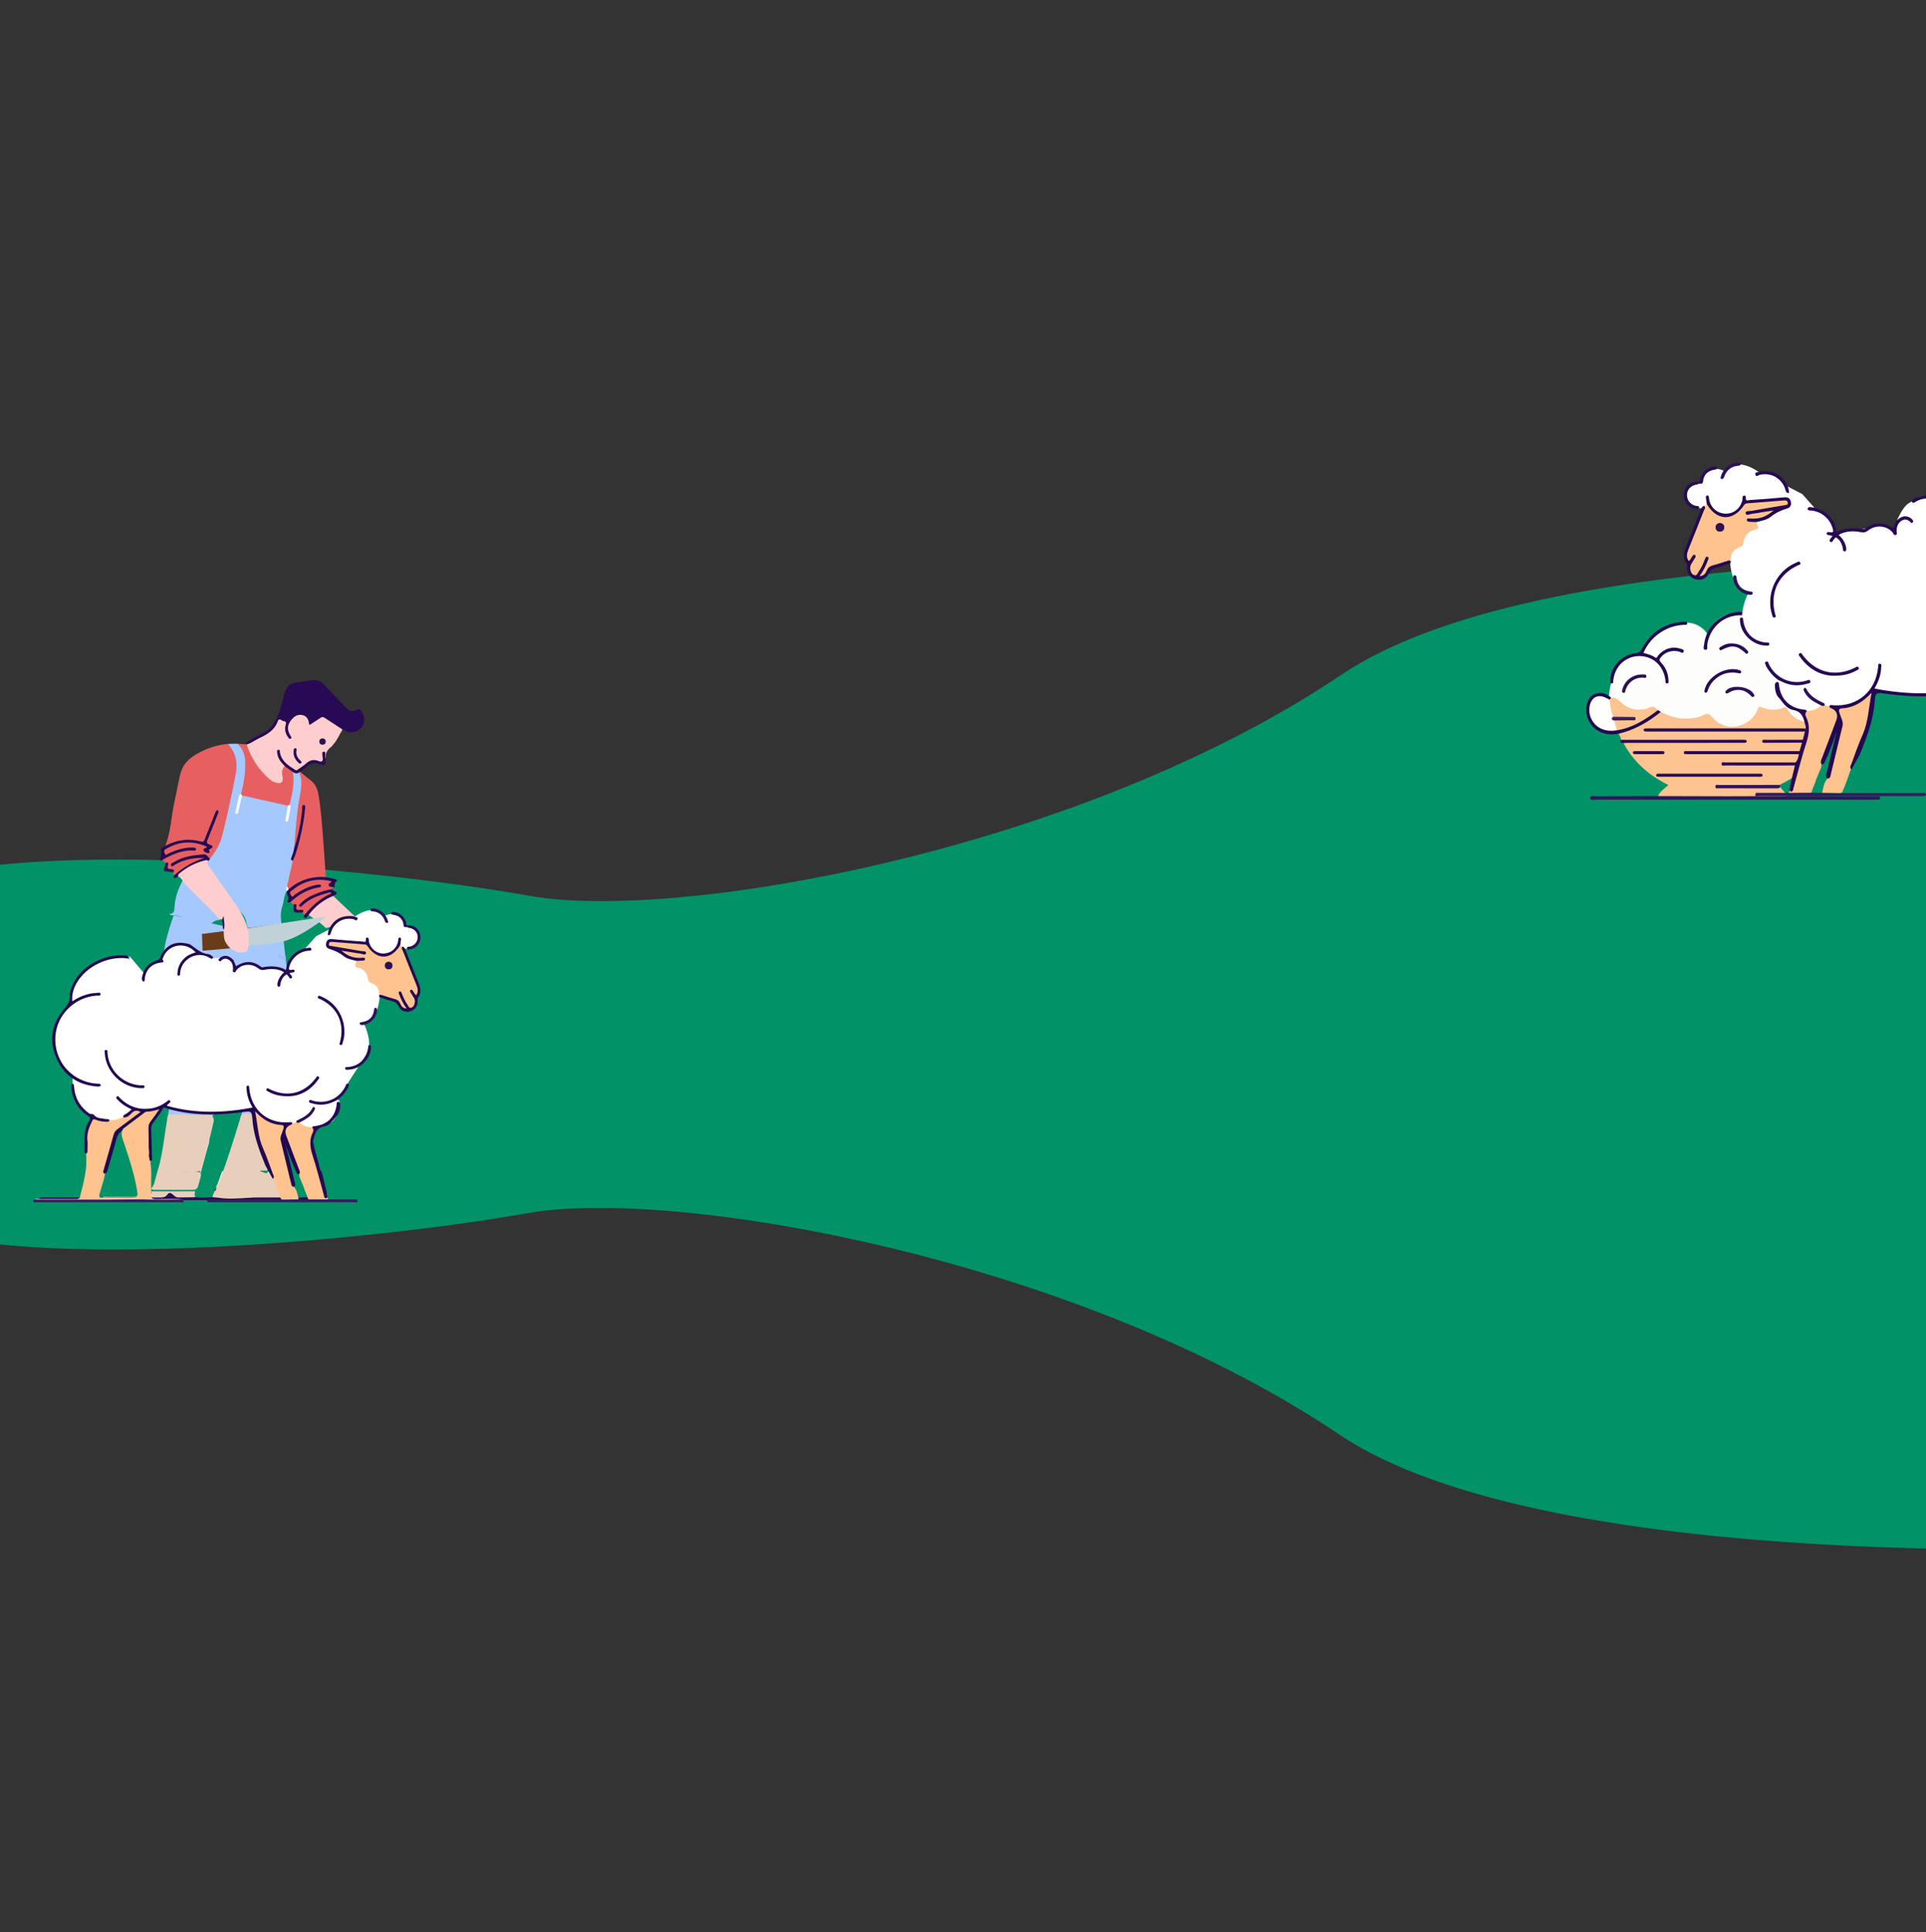 <?xml version="1.0" encoding="utf-8"?>
<!-- Generator: Adobe Illustrator 24.3.0, SVG Export Plug-In . SVG Version: 6.00 Build 0)  -->
<svg version="1.1" id="Layer_1" xmlns="http://www.w3.org/2000/svg" xmlns:xlink="http://www.w3.org/1999/xlink" x="0px" y="0px"
	 viewBox="0 0 1920 1926.28" style="enable-background:new 0 0 1920 1926.28;" xml:space="preserve">
<rect x="0" y="0" width="1920" height="1926.28" fill="#333333" stroke="none"/>
<style type="text/css">
	.st0{fill:#019267;stroke:#019267;stroke-width:1.09;}
	.st1{fill:#FDFDFC;}
	.st2{fill:#FDC390;}
	.st3{fill:#32165A;}
	.st4{fill:#FDC490;}
	.st5{fill:#230950;}
	.st6{fill:#240951;}
	.st7{fill:#250A51;}
	.st8{fill:#260953;}
	.st9{fill:#250A52;}
	.st10{fill:#341656;}
	.st11{fill:#270D54;}
	.st12{fill:#260C52;}
	.st13{fill:#2A1056;}
	.st14{fill:#2B1157;}
	.st15{fill:#2B1255;}
	.st16{fill:#270C53;}
	.st17{fill:#280C53;}
	.st18{fill:#250954;}
	.st19{fill:#270B53;}
	.st20{fill:#270A52;}
	.st21{fill:#260A53;}
	.st22{fill:#250A54;}
	.st23{fill:#FEFEFD;}
	.st24{fill:#3E1E5A;}
	.st25{fill:#FFFFFF;}
	.st26{fill:#FEC38F;}
	.st27{fill:#230751;}
	.st28{fill:#230850;}
	.st29{fill:#270953;}
	.st30{fill:#240952;}
	.st31{fill:#250952;}
	.st32{fill:#351C5E;}
	.st33{fill:#250951;}
	.st34{fill:#E7CFBB;}
	.st35{fill:#250B52;}
	.st36{fill:#260C53;}
	.st37{fill:#260B52;}
	.st38{fill:#270C54;}
	.st39{fill:#260B54;}
	.st40{fill:#270D53;}
	.st41{fill:#2D1357;}
	.st42{fill:#2C1357;}
	.st43{fill:#270E54;}
	.st44{fill:#2E1055;}
	.st45{fill:#A5C8FE;}
	.st46{fill:#E76061;}
	.st47{fill:#FECECE;}
	.st48{fill:#E8CFBC;}
	.st49{fill:#280A54;}
	.st50{fill:#E75F5F;}
	.st51{fill:#E8CFBB;}
	.st52{fill:#270B54;}
	.st53{fill:#A5C8FC;}
	.st54{fill:#270A54;}
	.st55{fill:#321356;}
	.st56{fill:#A1C1F1;}
	.st57{fill:#A8C4F3;}
	.st58{fill:#F7F9FC;}
	.st59{fill:#FDFDFD;}
	.st60{fill:#290E54;}
	.st61{fill:#2D0F55;}
	.st62{fill:#F2EFF1;}
	.st63{fill:#2E1257;}
	.st64{fill:#E7CEBB;}
	.st65{fill:#FBF8F5;}
	.st66{fill:#331457;}
	.st67{fill:#6B3C1A;}
	.st68{fill:#C0D2D8;}
</style>
<g>
	<path class="st0" d="M2387.11,1526.36c-263.72,26.26-843.35,43.63-1052.1-96.89c-260.94-175.65-662.82-246.84-809.96-220.42
		c-147.14,26.42-532.74,65.05-643.49,1.75c-88.6-50.64,13.31-205.48,77.57-254.33c742.87,44.96,1803.57,11,1847.9,10.88
		c472.29-1.28,631.38,70.25,619.04,186.66C2416.19,1247.14,2395.98,1441.05,2387.11,1526.36z"/>
	<path class="st0" d="M2389.59,576.28c-263.72-26.26-843.35-43.64-1052.11,96.89c-260.93,175.65-662.81,246.84-809.96,220.42
		s-532.74-65.05-643.49-1.75c-88.6,50.65,13.31,205.48,77.57,254.32c742.87-44.96,1803.58-11,1847.91-10.88
		c472.29,1.28,631.37-70.25,619.03-186.66C2418.67,855.5,2398.46,661.6,2389.59,576.28z"/>
</g>
<g>
	<g>
		<path class="st1" d="M1826.47,693.5c0,0,2.05-24.72-33.37-22.57c0,0-8.71-18.73-23.74-18.13c0,0,4.65-38.53-31.85-41.63
			c-36.5-3.1-37.45,34.23-37.45,34.23l1.7-13.77c0,0-11.12-19.03-38.67-6.98c-27.55,12.05-27.67,28.51-27.67,28.51
			s-19.92-5.49-28.86,26.24s8.11,23.97,8.11,23.97l81.82,31.61l80.59-11.21l39.16,2.43l15.56-7.91l2.83-20.04L1826.47,693.5z"/>
		<path class="st2" d="M1774.84,784.47c1.34,3.46,5.53,5.09,5.89,9.18c-1.72,1.78-3.99,1.55-6.13,1.55
			c-38.52,0.04-77.03,0.04-115.55,0c-2.14,0-4.4,0.23-6.13-1.54c1.96-4.76,6.27-7.41,10.26-11.08
			c-19.46-9.45-34.68-22.97-44.79-41.85c1.19-1.59,2.95-1.58,4.65-1.58c37.61-0.04,75.22-0.01,112.83,0.04
			c0.62,0.11,0.07,0.78,0.14,0.17c0.02-0.17-0.49-0.24-0.82-0.24c-37.46-0.01-74.93,0.01-112.39-0.03c-2.42,0-5.04,0.62-7.03-1.52
			c0.51-2.44-1.7-3.97-2.04-6.12c0.57-1.31,1.82-1.63,2.99-1.94c12.79-3.35,23.8-10.16,34.47-17.63c1.38-0.97,2.63-2.21,4.51-2.13
			c8.32,4.46,17.04,7,26.65,6.66c5.87-0.21,11.5-1.22,16.64-3.74c3.36-1.65,5.12-1.07,7.32,1.64c8.14,10.05,20.01,12.92,31.68,7.79
			c6.87-3.02,11.61-8.23,14.22-15.19c0.87-2.33,1.76-2.82,3.97-1.85c7.13,3.14,14.43,3.29,21.66,0.45c3.55-1.4,3.93,1.61,5.06,3.27
			c6.85,9.99,18.66,13.66,29.86,9.38c9.38-3.59,16.53-15.19,14.89-21.31c0.78-1.07,1.01-3.14,3.16-1.72
			c1.69,3.13,0.85,6.46,0.36,9.58c-1.24,7.82-2.74,15.62-5.52,23.1c-0.64,1.56-1.43,3.03-2.69,4.19c-2.26,2.45-2.11,6.34-5.03,8.4
			c-1.58-1.82-3.73-1.26-5.68-1.26c-16.63-0.05-33.26-0.01-49.9-0.02c16.45,0.03,32.91,0,49.36,0.03c2.14,0,4.39-0.37,6.25,1.2
			c-0.87,4.74-4.12,8.21-6.7,11.95c-9.46,13.71-22.49,23.14-37.36,30.25c-1.94,1.78-4.37,1.36-6.65,1.37
			c-15.85,0.05-31.7,0.01-47.55,0.04c-1.67,0-3.37-0.24-5.01,0.53C1734.73,784.69,1754.78,785.11,1774.84,784.47z"/>
		<path class="st3" d="M1652.93,793.67c23.17,0.06,46.33,0.17,69.5,0.17c19.43,0,38.87-0.12,58.3-0.18
			c26.57,0.06,53.15,0.13,79.72,0.19c3.42,0.01,6.84-0.06,10.26,0.02c1.44,0.03,3.66-0.45,3.56,1.81c-0.1,2.15-2.3,1.48-3.74,1.63
			c-0.62,0.06-1.24,0.01-1.86,0.01c-92.49,0-184.98,0.01-277.46-0.07c-2.09,0-5.96,1.27-5.93-1.52c0.03-3.41,3.97-1.77,6.12-1.79
			C1611.9,793.73,1632.42,793.72,1652.93,793.67z"/>
		<path class="st4" d="M1606.18,695.73c3.19-0.29,5.61,0.56,8.09,3.03c9.08,9.03,19.81,11.16,31.69,6.09
			c3.63-1.55,4.74,1.73,6.88,3.1c0.31,1.53-0.86,2.26-1.8,2.95c-10.63,7.77-21.75,14.62-34.79,17.62c-1.61,0.37-3.29,1.09-4.87-0.16
			c-1.2-3.45-4.4-6.48-2.26-10.64c5.68-2.08,11.66-0.11,18.45-1.42c-7.03-1.29-13.26,0.36-19.25-1.19c-4.7-4.69-4-10.91-4.75-16.73
			C1603.94,697,1604.77,696.08,1606.18,695.73z"/>
		<path class="st5" d="M1638.33,650.85c4.18,1.3,8.01,2.12,11.25,4.38c2.21,1.55,2.57-0.63,3.43-1.68
			c5.66-6.85,14.18-9.53,22.15-6.8c1.43,0.49,4.01,0.62,3.2,2.98c-0.8,2.35-2.68,0.45-3.93,0.08c-7.23-2.12-14.51,0.05-18.88,5.62
			c-1.47,1.87-1.61,3.08,0.21,4.99c4.62,4.88,7.25,10.78,7.5,17.59c0.05,1.33,0.52,3.32-1.4,3.38c-1.88,0.06-1.47-1.95-1.64-3.28
			c-1.5-12.22-9.46-21.26-20.63-23.49c-11.38-2.27-22.39,2.81-28.05,12.88c-1.87,3.32-2.71,6.91-3.25,10.62
			c-0.19,1.3,0.31,3.42-1.6,3.27c-2.14-0.17-1.46-2.36-1.4-3.81c0.54-13.06,11.63-24.9,25.25-26.36c3.46-0.37,4.86-1.79,6.38-4.63
			c8.54-15.96,21.86-24.97,40.01-26.62c0.46-0.04,0.95-0.15,1.39-0.08c1.36,0.23,3.63-0.86,3.61,1.58
			c-0.02,1.94-2.06,1.39-3.36,1.46c-7.75,0.41-14.98,2.56-21.6,6.6C1648.64,634.59,1642.45,641.57,1638.33,650.85z"/>
		<path class="st6" d="M1606.18,695.73c-0.58,0.61-1.15,1.22-1.73,1.82c-1.9,0.91-3.21-0.62-4.72-1.2
			c-6.71-2.56-12.18,0.42-13.5,7.46c-2.32,12.38,5.78,22.66,18.37,23.33c2.44,0.13,4.99-0.46,7.28,0.94
			c15.75-2.45,28.62-10.77,40.96-20.15c0.95,0.6,1.9,1.21,2.85,1.81c-12.53,10.05-26.12,18.07-41.97,21.7
			c-16.75,3.38-30.3-5.55-32.31-21.28c-0.3-2.33-0.09-4.61,0.36-6.91c1.07-5.5,3.46-10.22,9.15-11.78
			C1596.61,689.91,1601.92,691.34,1606.18,695.73z"/>
		<path class="st7" d="M1771.76,644.65c-0.14,1.15,0.69,3.32-1.6,3.35c-1.93,0.02-1.41-2.02-1.52-3.33
			c-1.53-17.65-15.18-30.89-32.3-31.32c-17.7-0.44-31.76,11.69-34.45,29.53c-0.26,1.74,0.92,5.18-1.73,4.99
			c-2.96-0.21-1.53-3.58-1.34-5.42c1.97-18.74,18.59-32.98,37.59-32.41C1755.14,610.62,1770.99,626.01,1771.76,644.65z"/>
		<path class="st8" d="M1615.77,737.58c40.43-0.01,80.86-0.02,121.29-0.02c0.78,0,1.56-0.02,2.33,0.03
			c0.98,0.08,1.99,0.39,1.89,1.56c-0.09,1.09-1.07,1.4-2.08,1.41c-1.24,0.01-2.49,0.02-3.73,0.02c-37.32,0-74.64,0-111.96,0.01
			c-1.71,0-3.41,0.1-5.12,0.15C1616.82,740.27,1613.61,741.15,1615.77,737.58z"/>
		<path class="st9" d="M1830.01,695.11c-0.68,0.74-1.07,1.87-2.38,1.75c-1.15-0.86-1.03-2.13-1.16-3.37
			c-1.22-11.49-9.29-19.69-20.67-21.09c-1.38-0.17-3.73,0.53-3.51-1.81c0.2-2.18,2.39-1.35,3.8-1.25
			c10.4,0.7,19.04,7.86,22.56,18.62c0.55,1.69,0.6,3.49,3.47,3.04c8.79-1.41,15.22,5.71,15.8,14.92c0.76,12.11-7,22.37-19.02,25.15
			c-1.96,0.45-3.98,0.63-5.97,0.93c-0.02-1.47,0.57-2.69,1.54-3.76c2-1.59,4.52-1.98,6.81-2.9c7.74-3.09,11.74-8.97,12.23-17.09
			C1844.02,699.83,1839.68,695.78,1830.01,695.11z"/>
		<path class="st10" d="M1774.84,784.47c-1.02,1.51-2.55,1.51-4.14,1.51c-18.94-0.02-37.87,0-56.81-0.06
			c-1.51,0-4.01,0.77-3.88-1.87c0.11-2.17,2.39-1.46,3.8-1.46c20.02-0.04,40.05-0.03,60.07-0.03
			C1774.2,783.2,1774.52,783.84,1774.84,784.47z"/>
		<path class="st11" d="M1769.34,650.97c14.02,0.55,26.7,13.21,27.16,26.86c0.04,1.33,0.54,3.33-1.24,3.53
			c-2.36,0.26-1.74-2.1-1.95-3.44c-2.2-13.96-10.16-21.91-23.96-23.86c-1.28-0.18-3.36,0.42-3.33-1.53
			C1766.06,650.22,1768.26,651.15,1769.34,650.97z"/>
		<path class="st12" d="M1735.86,669.97c-0.85,2.24-2.42,1.21-3.89,0.96c-9.06-1.51-16.88,0.99-23.42,7.4
			c-2.93,2.87-4.92,6.36-6.2,10.24c-0.36,1.1-0.78,2.31-2.07,2c-1.7-0.4-1.17-1.79-0.89-3.04c2.98-13.24,21.27-23.69,34.24-19.52
			C1734.64,668.33,1735.76,668.6,1735.86,669.97z"/>
		<path class="st13" d="M1789.57,686.61c5.95,0.29,11.19,2.23,15.21,6.85c0.78,0.9,2.01,1.93,0.68,3.14s-2.17-0.16-3.07-0.97
			c-7.32-6.57-13.22-7.43-21.59-3.12c-1.19,0.61-2.51,2.02-3.49,0.14c-0.92-1.78,1.01-2.35,2.07-3.04
			C1782.45,687.62,1785.93,686.89,1789.57,686.61z"/>
		<path class="st14" d="M1748.85,693.36c0.01,0.69-0.32,1.18-0.96,1.41c-1.34,0.5-1.97-0.54-2.69-1.3
			c-4.67-4.93-10.33-6.72-16.91-5.07c-1.91,0.48-3.66,1.62-5.45,2.52c-0.88,0.44-1.81,0.83-2.52-0.02
			c-0.71-0.84-0.27-1.68,0.42-2.45c5.85-6.59,24.5-3.87,27.78,4.06C1748.63,692.79,1748.75,693.08,1748.85,693.36z"/>
		<path class="st15" d="M1637.08,675.58c-7.61-0.02-13.8,4.52-16.51,12.03c-0.47,1.3-0.19,3.76-2.45,3.06
			c-2.02-0.63-0.9-2.71-0.55-4.07c2.13-8.16,10.4-14.26,19.2-14.16c1.69,0.02,4.49-0.62,4.45,1.88
			C1641.19,676.88,1638.58,675.36,1637.08,675.58z"/>
		<path class="st16" d="M1725.74,641.5c6.83,0.02,11.77,2.24,15.75,6.58c0.82,0.89,1.91,2.01,0.76,3.22
			c-1.33,1.41-2.11-0.14-2.97-0.9c-7.65-6.79-12.79-7.51-21.93-2.97c-1.14,0.57-2.29,1.52-3.21,0.07c-0.98-1.54,0.58-2.2,1.53-2.82
			C1718.99,642.51,1722.64,641.37,1725.74,641.5z"/>
		<path class="st17" d="M1719.22,729.36c-25.16,0-50.32,0-75.49,0c-1.24,0-2.48-0.01-3.72-0.1c-0.89-0.06-1.44-0.71-1.43-1.52
			c0.01-0.85,0.64-1.4,1.51-1.46c1.08-0.08,2.17-0.09,3.26-0.09c50.64,0,101.27,0,151.91,0c0.93,0,1.87-0.02,2.79,0.04
			c0.93,0.06,2.01,0.18,2.1,1.35c0.11,1.46-1.03,1.71-2.18,1.75c-1.24,0.03-2.48,0.03-3.73,0.03
			C1769.23,729.36,1744.22,729.36,1719.22,729.36z"/>
		<path class="st1" d="M1830.01,695.11c6.33-2.51,12.15,0.67,14.09,7.69c2.57,9.32-2.36,19.38-11.55,23.39
			c-2.56,1.12-5.23,1.96-8.08,2.06c2.5-9.75,5.57-19.39,5.93-29.58C1830.46,697.42,1830.52,696.26,1830.01,695.11z"/>
		<path class="st18" d="M1744.85,748.85c20.03,0,40.06,0,60.09,0c1.09,0,2.17,0,3.26,0.01c0.98,0.01,2.04,0.19,2.15,1.3
			c0.15,1.49-1.07,1.64-2.2,1.68c-0.78,0.03-1.55,0.01-2.33,0.01c-40.84,0-81.67,0-122.51,0c-0.31,0-0.62,0.03-0.93-0.01
			c-1.43-0.17-3.77,0.61-3.74-1.52c0.03-2.1,2.37-1.44,3.8-1.45C1703.24,748.84,1724.05,748.85,1744.85,748.85z"/>
		<path class="st19" d="M1704.21,771.37c15.86,0,31.72,0,47.58,0c1.09,0,2.18,0.02,3.27,0.02c1.04,0,1.96,0.43,2.06,1.47
			c0.12,1.2-0.93,1.45-1.9,1.51c-0.93,0.06-1.87,0.03-2.8,0.03c-32.19,0-64.38,0.01-96.56,0.01c-0.78,0-1.56,0.03-2.33-0.02
			c-1.04-0.08-2.42,0.14-2.47-1.4c-0.05-1.47,1.17-1.6,2.31-1.61c1.4-0.01,2.8-0.01,4.2-0.01
			C1673.11,771.37,1688.66,771.37,1704.21,771.37z"/>
		<path class="st20" d="M1757.86,763.19c-12.59,0-25.19,0.03-37.78-0.04c-1.4-0.01-3.77,0.79-3.87-1.33
			c-0.13-2.68,2.46-1.71,3.93-1.71c25.35-0.06,50.69-0.05,76.04-0.01c1.43,0,3.8-0.7,3.89,1.34c0.12,2.62-2.48,1.7-3.95,1.7
			C1783.36,763.22,1770.61,763.19,1757.86,763.19z"/>
		<path class="st21" d="M1817.94,740.37c-19.41,0.07-38.82,0.14-58.23,0.19c-1.19,0-2.92,0.29-2.96-1.39
			c-0.05-2.11,1.91-1.59,3.18-1.6c18.17-0.04,36.34-0.02,54.51-0.05c2.04,0,3.85,0.07,3.46,2.88
			C1817.9,740.41,1817.94,740.37,1817.94,740.37z"/>
		<path class="st22" d="M1643.24,751.85c-4.33,0-8.67,0.01-13-0.01c-1.11,0-2.41-0.08-2.46-1.48c-0.05-1.49,1.29-1.49,2.38-1.49
			c8.82-0.02,17.64-0.02,26.46,0c1.19,0,2.78-0.19,2.64,1.66c-0.11,1.43-1.49,1.31-2.56,1.32
			C1652.22,751.86,1647.73,751.85,1643.24,751.85z"/>
		<path class="st23" d="M1611.88,728.1c-4.97,0.78-9.86,0.67-14.61-1.17c-9.51-3.68-14.9-14.34-12.26-24.25
			c2.06-7.72,7.96-10.53,15.34-7.25c1.41,0.62,2.74,1.41,4.11,2.13c0.83,5.76,1.37,11.59,3.59,17.06c0.58,1.15,0.59,2.45,0.94,3.66
			C1609.95,721.55,1610.92,724.83,1611.88,728.1z"/>
		<path class="st24" d="M1608.98,718.28c-2.7-0.61-2.79-1.89-0.94-3.66c6.35,0.05,12.71,0.06,19.06,0.19
			c1.39,0.03,3.6-0.53,3.41,1.87c-0.15,1.91-2.1,1.4-3.41,1.42C1621.06,718.19,1615.02,718.22,1608.98,718.28z"/>
	</g>
	<g>
		<path class="st25" d="M1772.19,676.5l-2.23,3.4c0,0,3.68,22.85,10.97,23.88c7.3,1.03,22.29,11.05,22.29,11.05l16.83-7.79
			l16.71-0.88l24.53-9.46l5.36-8.34h3.02c0,0,25.62,4.36,48.35,4.37s50.16-5.97,50.16-5.97l3.91-0.87l20.83,4.7l23.87,14.39
			l32.58-6.68c0,0,14.18-11.11,18.93-20.2c4.76-9.09,3.93-28.8,3.93-28.8s18.5-11.4,21.36-35.04c2.86-23.63-17.02-42.56-17.02-42.56
			l-2.7-10.18c0,0-5.73-31.97-26.4-38.17s-31.65-11.29-37.21-7.63c-5.57,3.66-1.32-1.12-1.32-1.12l-1.42,0.85l-23.5,3.21
			c0,0-2.7-9.94-7.79-11.53c-5.09-1.59-11.77-3.98-11.77-3.98s-5.58-15.62-12.72-16.22s-8.59-5.54-29.74,7.57
			c0,0-14.47,3.41-20.2,7.86s-10.52,15.89-10.52,15.89l-1.25,16.56v-3.02l-1.31-2.27l-1.45-1.89l-11.79-4.62l-11.65,2.62l-5.22,1.47
			l-9.85,2.06l-8.17-1.53l-9.56,5.98l-4.29-11.55l-3.66-5.87l-12.91-8.39l-13.49-15.21l-18.34-9.48l-8.38-9.7l-10.34-2.38
			l-6.64-0.52c0,0-10.48-8.23-21.16-7.43c-10.69,0.8-12.44,6.62-12.44,6.62s-5.72-2.63-11.29-2.64
			c-5.57-0.01-11.91,11.25-12.09,13.23s-9.83,2.18-9.83,2.18s-5.59,2.37-5.51,8.98c0.08,6.62,6.28,14.08,6.28,14.08
			s9.06,1.92,10.81,0.97s4.3-2.16,4.3-2.16l12.52,9.06l17.25-2.21l13.17-10.86l-3.61,17.94l-11.18,22.57l-5.57,14.32
			c0,0-1.59,25.92,14.95,35.78s22.9-4.61,22.9-4.61l-17.97,1.48c0,0-14.38,25.26-4.16,39.41"/>
		<path class="st26" d="M1983.3,776.92c0.01-0.62,0.02-1.23,0.02-1.85c0.82-0.61,2.05-0.42,2.73-1.44
			c-0.88-0.34-1.96,0.53-2.69-0.45c0.19-7.51-0.84-15.07,0.76-22.53c2.55,3.62,0.72,7.66,1.19,11.14c-0.31-3.76,2.56-8.15-1.2-11.93
			c-0.07-0.3-0.07-0.61,0-0.91c3.18-2.33,0.62-5.17,0.68-7.79c0.08-3.23-0.64-6.51,0.71-9.63c3.5-0.74,7.95,2.35,8.01,6.49
			c0.07,5.14,1.27,10.54-1.66,15.4c-0.53,0.88-0.48,1.73-0.17,2.66c2.49,7.54,1.81,15.32,1.78,21.9c-0.09-5,0.73-11.18-0.67-17.28
			c-0.28-1.23-0.38-2.54,0.19-3.66c1.52-2.97,2.03-6.12,2.26-9.42c0.2-2.89,1.66-5.39,4.99-4.79c3.26,0.59,4.05,3.36,3.05,6.18
			c-1.31,3.7,0.02,8.19-3.44,11.25c-0.54,0.48-0.4,1.51-0.18,2.25c1.67,5.56,0.15,10.65-2.26,15.61c-1.39,2.87,0.38,5.06,1.59,7.37
			c0.7,2.24,2.26,3.12,4.55,3.13c11.75,0.02,23.5-0.03,35.25,0.03c3.47,0.02,3.66-1.51,2.93-4.4c-1.89-7.49-4.78-14.7-6.08-22.34
			c0.67-2.98,0.01-5.84-0.81-8.69c-3.5-12.06-6.99-24.12-10.42-36.2c-0.69-2.41-2.13-4.03-4.05-5.45
			c-7.22-5.36-14.62-10.48-21.67-16.07c-1.53-1.21-4.32-2.06-3.03-4.94c0.9-2,5.73-2.44,7.98-0.55c3.47,2.9,7.24,5.31,11.18,7.48
			c5.21,1.33,10.09,4.28,15.8,3.1c4.36,0.75,8.62,0.25,12.85-0.95c5.86-1.66,6.37-1.08,9.2,4.44c3.07,6,4.15,12.17,3.82,18.82
			c-0.26,5.24-0.31,10.53,0.56,15.75c-1.75,16.7,2.71,32.52,6.77,48.42c0.73,2.84,2.43,2.99,4.78,2.98
			c14.13-0.06,28.25-0.04,42.38-0.01c1.51,0,3.11-0.45,4.54,0.47c-1.03,1.79-2.81,1.76-4.5,1.75c-37.51-0.07-75.03,0.27-112.53-0.15
			c-3.3-1.1-6.73-0.94-10.13-0.89c-3.4,0.04-4.84-1.12-3.76-4.75C1985.6,783.19,1986.25,779.76,1983.3,776.92z"/>
		<path class="st26" d="M1698.79,504.33c0.9-0.58,1.8-1.17,2.7-1.75c2.11,0.05,2.66,1.94,3.68,3.2c9.15,11.29,22.42,11.18,31-0.56
			c2.34-3.21,4.91-4.52,8.83-4.89c10.04-0.94,20.14-1.19,30.15-2.5c0.62-0.08,1.24-0.12,1.86-0.1c2.53,0.06,5.42-0.01,5.92,3.2
			c0.55,3.54-2.58,3.76-4.94,4.24c-5.78,1.19-11.64,1.97-17.46,2.99c-5.63,0.98-11.29,1.79-16.87,3.05
			c6.01-0.17,11.77-2.02,17.73-2.57c1.08-0.1,2.14-0.4,3.24-0.39c1.09,0.01,2.39-0.01,2.88,1.09c0.63,1.41-0.57,2.32-1.54,3.05
			c-6.1,4.54-13.04,6.35-21.04,6.26c2.23,0.94,4.63,0.01,6.09,1.85c0.3,1.03,0.52,2.1,0.92,3.09c1.07,2.63,0.95,3.81-2.54,4.54
			c-6.72,1.4-10.54,6.25-11.43,12.98c-0.31,2.36-1.04,3.4-3.27,4.19c-7.26,2.59-9.98,7.21-9.21,14.97
			c-6.59,0.46-12.53,3.37-18.79,5.04c-2.28,0.61-3.4,2.57-4.42,4.53c-1.02,1.95-2.24,3.74-4.3,4.73c-1.14,0.55-2.43,1.06-3.51,0.15
			c-1.35-1.14-0.19-2.31,0.43-3.26c2.7-4.2,4.73-8.7,6.36-13.41c-2.28,3.88-3.75,8.21-6.49,11.82c-1.72,2.25-2.92,5.58-6.83,3.88
			c-2.92-1.27-4.63-5.64-3.82-9.2c0.7-3.09,2.89-5.46,4.02-8.32c-0.33-0.27-0.5-0.14-0.78,0.15c-1.29,1.34-1.75,4.3-4.34,3.32
			c-2.33-0.89-2.25-3.47-2.32-5.66c-0.1-2.87,0.93-5.46,1.94-8.08C1687.98,532.06,1694.17,518.5,1698.79,504.33z"/>
		<path class="st27" d="M1845.75,767.19c-3.26-1.32-2.09-3.72-1.29-5.85c4.31-11.66,8.75-23.26,13.24-34.85
			c3.92-10.14,3.72-21.06,6.35-32.26c-7.97,7.51-16.5,12.37-26.94,13.17c-2.13,0.16-2.72,1.67-1.89,3.31
			c5,9.89,1.47,19.46-0.97,29.05c-2.65,10.39-4.86,20.88-7.61,31.24c-0.64,2.4-0.85,5.5-4.59,5.44c-2.86-1.91-1.38-4.49-0.84-6.72
			c3.58-14.85,6.82-29.79,10.59-42.75c-3.87,10.5-7.69,22.93-13.71,34.52c-0.95,0.46-1.89,0.46-2.81-0.06
			c-1.99-2.6-0.49-5.07,0.43-7.45c4.43-11.43,8.95-22.83,13.17-34.34c2.43-6.63,1.49-9.17-4.22-13.19c-0.79-0.56-1.4-1.23-1.17-2.32
			c1.05-1.79,2.7-1.07,4.18-0.97c23.98,1.67,42.47-14.12,44.6-38.12c0.12-1.35-0.2-3.41,1.57-3.36c2.22,0.06,1.57,2.3,1.52,3.71
			c-0.27,7.45-2.79,14.24-6.75,21.1c32.62,6.18,64.71,7.03,96.64-1.97c0.18-1.82-1.42-1.94-2.18-2.76c-0.84-0.89-2.17-1.73-1-3.07
			c1.22-1.4,2.22-0.05,3.14,0.66c5.78,4.43,12.17,7.37,19.46,8.26c12.86,1.57,23.89-2.22,33.22-11.12c0.34-0.32,0.62-0.71,0.99-0.98
			c1-0.74,1.76-2.86,3.3-1.4c1.68,1.59-0.23,2.77-1.2,3.81c-3.31,3.55-7.18,6.39-11.51,8.59c-1.23,0.62-2.46,1.24-4.08,2.05
			c2.34,2.24,4.58,4.01,7.11,5.47c1.31,0.76,2.88,1.45,2.37,3.49c-4.5,0.69-7.23-2.56-9.82-5.12c-3.18-3.14-6.07-2.7-9.86-1
			c8.83,6.57,17.35,12.98,25.96,19.26c2.34,1.71,3.88,3.63,4.67,6.54c3.54,12.98,7.33,25.89,11.02,38.82
			c0.49,1.73,1.56,3.53-0.31,5.13c-3.26,0.07-3.47-2.65-4.09-4.74c-3.33-11.31-6.69-22.62-9.69-34.02
			c-1.27-4.81-3.69-8.44-7.96-10.88c-6.16-4.47-12.29-9-18.27-13.69c-4.11-3.22-8.27-5.96-13.74-6.1c-1.83-0.05-3.68-0.54-5.53-1.29
			c0.26,0.99,0.82,1.71,1.4,2.24c10.91,10.11,8.9,23.26,8.54,36.02c-0.03,0.96-0.42,1.8-1.04,2.54c-0.29,3.59-0.68,7.18-0.15,10.78
			c-1.09,1.52,0.9,4.22-1.95,5.07c-2.27-1.06-1.63-3.12-1.59-4.89c0.23-10.55,0.45-21.09,0.86-31.63c0.1-2.66-0.7-4.67-2.18-6.82
			c-3.68-5.34-8.13-10.17-10.91-16.08c-0.61-1.29-1.1-1.17-2-0.89c-30.97,9.72-62.4,8.77-94,4.15c-5.42-0.12-4.72,4.13-5.32,7.46
			c-1.15,18.89-7.78,36.26-14.78,53.53"/>
		<path class="st26" d="M1823.48,704.11c0.22,0.77,0.6,1.42,1.4,1.71c5.69,2.08,7.85,6.43,5.7,12.23
			c-4.67,12.59-9.51,25.11-14.25,37.68c-0.64,1.7-1.76,3.35-0.88,5.31c1.12,3.45-1.04,6.18-2.08,9.13c-0.55,1.58-1.31,3.1-1.91,4.67
			c-0.9,1.78-1.51,3.67-1.99,5.61c-0.47,1.25-1.11,2.42-1.5,3.7c-1.61,2.49-1.18,6.11-4.31,7.75c-6.49,0.47-12.98,0.93-19.45-0.27
			c-1.79-1.36-0.23-2.22,0.47-3.22c1.46-1.12,1.83-2.81,2.3-4.44c5.09-17.53,9.86-35.16,14.86-52.71c0.84-2.96,0.86-5.74-0.22-8.61
			c-1.09-2.9-1.84-5.91-2.58-8.91c-0.52-2.14-0.36-4.05,2.18-4.84c5.4-0.17,10.28-1.67,14.25-5.52c1.16-0.74,2.36-0.83,3.61-0.24
			C1820.55,703.46,1822.01,703.79,1823.48,704.11z"/>
		<path class="st28" d="M2010.42,514.56c9.43-1.19,18.8-0.12,27.7,3.27c18.01,6.87,31.51,18.39,36.88,37.72
			c0.25,0.89,0.67,1.86,0.54,2.72c-1.21,7.6,2.89,12.48,7.45,18.07c13.39,16.41,16.08,35.15,7.49,54.57
			c-8.65,19.56-24.36,29.96-45.71,31.74c-0.77,0.06-1.55,0.07-2.33,0.03c-0.99-0.05-1.94-0.37-1.96-1.51
			c-0.02-1.1,0.86-1.53,1.86-1.63c2.78-0.27,5.6-0.3,8.33-0.81c25.35-4.78,42.46-26.48,41.13-52.06
			c-1.28-24.8-21.24-44.88-46.57-46.95c-1.67-0.14-4.77,0.86-4.61-1.56c0.18-2.69,3.28-1.4,5.09-1.37
			c4.85,0.07,9.52,1.29,14.09,2.86c4.39,1.51,8.42,3.76,12.82,6.56c0.73-7.96-1.39-14.59-5-20.82
			c-10.91-18.84-35.24-30.54-57.22-27.74c-2.26,0.29-3.17,1.47-4.05,3.21c-3.43,6.77-6.91,13.53-10.43,20.26
			c-0.59,1.13-0.86,3.12-2.76,2.5c-2.07-0.68-0.44-2.36-0.53-3.58c4.94-9.43,7.67-14.92,12.74-24.28"/>
		<path class="st29" d="M1790.11,760c2.88-3.35,2.89-7.71,4.01-11.66c2.22-7.83,4.72-15.61,6.08-23.66
			c-0.29-1.04-0.62-2.06-0.87-3.11c-1.57-6.57-3.49-12.23-11.78-13.74c-5.9-1.07-9.66-6.42-13.28-11.14
			c-3.75-3.33-4.66-7.83-4.91-12.5c-0.11-1.95,0.04-4.15,2.91-4.29c1.42,0.92,1.11,2.4,1.29,3.76
			c1.73,13.26,10.22,21.79,23.52,23.69c1.48,0.21,3.19-0.09,4.15,1.55c-1.52,1.57-1.97,3.23-0.93,5.34
			c4.23,8.57,3.44,16.97,0.5,25.97c-4.82,14.74-8.48,29.85-12.71,44.78c-0.47,1.65-0.23,3.92-2.75,4.35
			c-2.71-1.23-1.75-3.04-1.16-4.74"/>
		<path class="st29" d="M1787.32,776.28c0.84-4.22,2.24-8.33,3.56-13.05"/>
		<path class="st30" d="M1751,520.48c-2.17-0.08-4.35-0.09-6.51-0.25c-1.35-0.1-3.25-0.1-3.1-1.97c0.16-2.03,2.03-1.35,3.35-1.27
			c9.3,0.54,15.66-1.51,23.31-8.07c-4.42,0.67-7.76,1.17-11.09,1.69c-3.37,0.53-6.72,1.29-10.12,1.59
			c-2.33,0.21-6.09,2.64-6.68-0.65c-0.44-2.47,3.92-1.89,6.18-2.3c11-1.98,22.02-3.77,33.04-5.62c1.33-0.22,3.04-0.01,2.85-2.14
			c-0.2-2.13-1.47-2.72-3.55-2.55c-12.38,1.03-24.76,1.97-37.15,2.9c-1.37,0.1-2.14,0.63-2.93,1.8
			c-11.05,16.36-26.93,15.88-37.13-1.07c-0.31-2.14-0.65-4.27-0.92-6.41c-0.13-1.01,0.2-1.98,1.28-2.14
			c1.08-0.16,1.61,0.6,1.72,1.69c0.11,1.08,0.29,2.15,0.52,3.21c1.8,8.15,8.84,13.5,17.31,13.17c7.77-0.3,14.28-6.2,15.63-14.07
			c0.24-1.41-0.43-3.67,1.6-3.87c2.38-0.24,1.55,2.02,1.83,3.42c0.45,2.23,2.27,1.09,3.4,1.01c11.6-0.82,23.2-1.65,34.78-2.74
			c3.55-0.34,5.73,0.64,6.59,4.12c0.88,3.58-0.25,5.95-3.97,7.1c-5.63,1.74-10.94,4.07-15.6,7.88
			C1761.45,518.37,1756.11,519.23,1751,520.48z"/>
		<path class="st31" d="M1698.79,504.33c2.12,1.81,0.23,3.51-0.35,5.01c-5.07,13.01-10.31,25.96-15.48,38.94
			c-1.47,3.7-2.02,7.35,0.46,11.05c1.89-1.18,2.38-3.08,3.48-4.51c0.73-0.96,1.37-2.47,2.85-1.41c1.37,0.99,0.4,2.2-0.26,3.26
			c-1.07,1.71-2.09,3.46-3.2,5.14c-1.08,1.63-1.51,3.46-1.31,5.32c0.3,2.74,1.4,5.49,4.1,6.3c2.65,0.8,3.36-2.22,4.51-3.85
			c2.71-3.82,4.47-8.15,6.2-12.48c0.44-1.09,0.9-2.68,2.55-1.93c1.58,0.72,0.76,2.05,0.32,3.22c-2.11,5.53-4.62,10.84-8.43,15.99
			c4.13-0.13,6.02-2.6,7.24-5.62c1.16-2.86,3.08-4.34,6.05-5.11c4.8-1.24,9.52-2.83,14.25-4.35c1.51-0.49,2.95-1.29,3.7,0.93
			c-0.26,1.85-1.89,1.77-3.14,2.18c-3.68,1.19-7.33,2.53-11.08,3.46c-3.64,0.9-6.2,2.46-7.96,6.12c-2.46,5.13-7.72,7.03-12.93,5.59
			c-5.33-1.47-8.49-5.64-8.59-11.29c-0.02-1.36,0.52-2.75-0.41-4.05c-3.99-5.58-3.06-11.21-0.59-17.16
			c4.99-12,9.64-24.15,14.43-36.24C1695.95,507,1696.52,505,1698.79,504.33z"/>
		<path class="st32" d="M1997.03,790.35c12.08,0.11,24.15,0.3,36.23,0.32c25.73,0.05,51.46,0.02,77.19,0.01c1.7,0,3.4-0.1,5.1-0.16
			c1.91,1.31,1.81,2.43-0.42,3.1c-0.86,0.26-1.85,0.08-2.78,0.08c-53.9,0-107.81,0.02-161.71-0.06c-1.64,0-5.67,1.52-3.35-3.14
			C1963.87,790.36,1980.45,790.59,1997.03,790.35z"/>
		<path class="st32" d="M1800.21,790.35c12.08,0.11,24.15,0.3,36.23,0.32c25.73,0.05,51.46,0.02,77.19,0.01c1.7,0,3.4-0.1,5.1-0.16
			c1.91,1.31,1.81,2.43-0.42,3.1c-0.86,0.26-1.85,0.08-2.78,0.08c-53.9,0-107.81,0.02-161.71-0.06c-1.64,0-5.67,1.52-3.35-3.14
			C1767.05,790.36,1783.63,790.59,1800.21,790.35z"/>
		<path class="st33" d="M1931.96,484.89c16.33-4.78,27.75,0.32,34.17,15.56c0.86,2.03,2.19,2.25,3.76,2.76
			c8.32,2.67,13.68,8.24,15.82,16.69c0.58,2.28,1.51,4.84-0.59,7.01c-2.28,0.21-1.78-1.48-1.93-2.77
			c-1.24-10.63-7.61-17.17-18.22-18.61c-2.04-0.28-4.2-0.05-2.2-3.12c0.93-1.42-0.21-2.66-0.79-3.87
			c-6.85-14.21-25.36-16.66-36.44-4.53c4.01,1.34,7.93,2.61,11.16,5.29c5.8,4.82,9.16,10.86,9.45,18.47
			c0.04,1.02,0.34,2.42-1.18,2.62c-1.85,0.23-1.79-1.26-1.85-2.5c-0.73-16-19.05-26.63-33.66-17.53c-1.06,0.66-2.34,1.66-3.24,0.27
			c-1.14-1.74,0.67-2.39,1.78-3.1c0.91-0.58,1.89-1.36,2.89-1.44C1919.57,495.45,1925.34,489.37,1931.96,484.89z"/>
		<path class="st34" d="M1784.63,783.62c0.67,1.98-1.61,4.12,0.71,5.73c-0.52,0.35-1.04,0.69-1.56,1.04"/>
		<path class="st19" d="M2057.07,738.67c-1.79-0.81-1.65-2.41-1.64-3.98c0.02-3.57-0.37-7.18,0.06-10.7
			c1-8.14-1.96-15.18-5.28-22.24c-0.91-1.93-1.69-2.49-3.82-1.6c-3.89,1.63-8.04,2.33-12.27,2.42c-1.55,0.03-3.24,0.29-3.49-1.98
			c1.1-1.57,2.82-0.85,4.27-1.17c4.66-1.02,9.85-0.3,13.42-4.83c1-1.27,3.51-0.26,5.34-1.58c9.28-6.74,15.03-15.51,16.57-26.94
			c0.17-1.23,0.29-2.47,0.44-3.7c0.14-1.2,0-2.89,1.74-2.66c1.53,0.2,1.32,1.82,1.34,3.07c0.04,3.14-0.59,6.18-1.4,9.18
			c-2.76,10.17-8.58,18.22-17.43,23.87c-2.61,1.67-3.04,3.13-1.49,5.5c7.08,10.79,5.06,22.95,5.26,34.78
			C2058.71,737.38,2058.09,738.11,2057.07,738.67z"/>
		<path class="st19" d="M1833.68,529.25c6.81-2.84,13.86-3.06,21.04-1.97c1.64,0.25,3.23,0.8,4.87-0.47
			c9.06-6.94,18.32-6.33,27.65-0.35c1.08-2.47,2.12-4.86,3.17-7.25c3.24-2.73,6.47-5.41,11.2-4.15c2.2,0.58,3.94,1.79,5.24,3.62
			c0.45,0.63,0.62,1.46,0.03,2.14c-0.62,0.72-1.51,0.68-2.05,0.08c-2.78-3.07-5.92-3.91-9.49-1.52c-3.58,2.39-4.6,6.05-4.69,10.1
			c-0.03,1.3,1.12,2.97-0.63,3.75c-2.14,0.95-2.43-1.37-3.32-2.42c-5.82-6.86-16.73-7.94-24.42-1.94c-2.35,1.83-4.3,2.3-7.11,1.72
			c-5.36-1.12-10.81-1.26-16.17,0.15c-4.65,1.22-8.44,3.79-11.33,7.68c-0.73,0.98-1.36,3.02-3.11,1.59
			c-1.53-1.25-0.09-2.53,0.67-3.61C1827.41,533.28,1830.35,531.03,1833.68,529.25z"/>
		<path class="st16" d="M1833.07,533.5c4.01,3.55,6.65,7.87,7.53,13.2c-0.34,1.22,0.18,3.19-1.95,3.01
			c-1.67-0.14-1.3-1.85-1.53-2.99c-1.59-7.9-5.32-11.56-13.51-13.15c-1.2-0.23-2.82-0.02-2.59-1.8c0.22-1.66,1.86-1.49,3.01-1.23
			c4.37,0.95,3.64-1.39,2.83-4.06c-2.86-9.51-10.94-16.31-20.8-17.44c-1.36-0.15-2.83,0.15-4.02-0.84
			c-0.22-3.53,2.38-2.64,4.15-2.42c10.68,1.32,18.05,7.28,22.9,16.66c0.64,2.82,1.39,5.61,1.86,8.46
			C1831.2,532.31,1831.72,533.15,1833.07,533.5z"/>
		<path class="st35" d="M1994.72,664.56c-1.23-0.42-3.81,0.91-3.81-1.69c0-2.2,2.35-1.42,3.75-1.48
			c20.3-0.99,36.46-16.44,38.12-36.47c0.12-1.41-0.54-3.68,1.72-3.6c2.31,0.08,1.48,2.28,1.39,3.69
			C2034.48,646.46,2016.32,663.97,1994.72,664.56z"/>
		<path class="st36" d="M1826.95,673.71c-12.12-0.47-23.81-6.48-32.28-18.47c-0.78-1.11-2.66-2.52-0.65-3.87
			c1.71-1.16,2.31,0.85,3.09,1.87c13.33,17.48,32.31,22.06,52,12.49c1.23-0.6,2.72-1.96,3.64-0.35c1.14,1.98-1.1,2.54-2.33,3.22
			C1843.91,672.22,1836.88,673.86,1826.95,673.71z"/>
		<path class="st37" d="M1764.67,600.14c0.1-17.18,10.49-32.96,25.87-39.16c1.26-0.51,3.05-2.11,4.05-0.14
			c1.11,2.19-1.33,2.32-2.57,2.92c-19.53,9.33-27.83,27.28-22.41,48.49c0.31,1.23,1.59,2.87-0.61,3.4c-1.97,0.48-1.98-1.45-2.41-2.7
			C1765.15,608.8,1764.62,604.51,1764.67,600.14z"/>
		<path class="st38" d="M1772.39,677.71c-5-3.71-8.92-8.35-11.96-13.76c0.1-1.48-2.36-3.41,0.29-4.33c2.09-0.72,2.2,1.71,2.83,2.96
			c6.89,13.66,21.74,20.31,36.42,16.26c0.15-0.04,0.3-0.08,0.45-0.12c1.53-0.42,3.7-1.95,4.28,0.46c0.51,2.15-2.16,2.17-3.66,2.61
			c-7.39,2.15-14.73,1.93-21.91-0.91C1776.81,679.96,1774.62,678.77,1772.39,677.71z"/>
		<path class="st11" d="M1759.97,643.63c-12.95-0.43-24.8-12.01-25.42-24.74c-0.06-1.33-0.47-3.14,1.59-3.18
			c1.68-0.03,1.45,1.63,1.63,2.82c1.93,12.81,10.04,20.7,22.57,22.07c1.34,0.15,3.73-0.7,3.41,1.77
			C1763.49,644.52,1761.26,643.41,1759.97,643.63z"/>
		<path class="st39" d="M1755.66,469.82c9.41-0.74,17.54,1.65,23.35,9.59c2.6,3.56,4.45,7.44,4.43,11.99
			c-2.73,0.35-3.11-1.46-3.74-3.57c-3.33-11.16-14.7-17.29-25.9-14.31c-1.13,0.3-2.86,2.45-3.81-0.13c-1.02-2.78,1.78-2.19,3-2.88
			C1753.76,470.07,1754.76,470.03,1755.66,469.82z"/>
		<path class="st40" d="M1693.13,482.46c-0.53,0.77-1.37,0.51-2.1,0.65c-5.51,1.08-9.09,4.97-9.3,10.05
			c-0.22,5.36,3.18,9.69,8.66,11.14c1.31,0.34,3.78-0.46,3.37,1.97c-0.36,2.09-2.56,1.24-3.94,1.05
			c-6.98-0.98-12.11-8.09-11.14-15.29c1.03-7.61,6.95-12.43,14.32-11.68C1693.58,481.02,1693.49,481.73,1693.13,482.46z"/>
		<path class="st41" d="M1744.32,593.01c-8.1-0.21-16.6-8.84-16.54-16.77c0.01-1.13,0.03-2.42,1.3-2.65
			c1.72-0.31,1.9,1.16,2.05,2.42c0.97,8,5.51,12.48,13.42,13.66c1.18,0.18,2.79,0.03,2.64,1.83
			C1747.06,593.21,1745.57,593.03,1744.32,593.01z"/>
		<path class="st15" d="M1819.08,703.14c-1.14,1.08-2.39,0.53-3.61,0.24c-4.63-2.45-9.41-4.65-13.08-8.58
			c-1.81-1.94-3.28-4.06-4.3-6.53c-0.36-0.87-0.16-1.48,0.46-2.03c0.71-0.64,1.6-0.57,1.96,0.21c3.63,7.69,10.59,11.29,17.79,14.64
			C1819.12,701.46,1819.01,702.38,1819.08,703.14z"/>
		<path class="st26" d="M1997.03,790.35c-16.58,0.47-33.17,0.47-49.75,0.15c10.14-1.08,20.3-0.4,30.45-0.36
			c4.16,0.01,5.96-0.98,5.46-5.36c-0.3-2.58,0.05-5.24,0.11-7.86c4.02,0.09,3.83,3.09,3.57,5.66c-0.25,2.4-1.19,4.72-1.85,7.17
			C1989.04,789.95,1993.04,790.15,1997.03,790.35z"/>
		<path class="st42" d="M1732.06,461.11c1.64-0.1,3.03-0.19,3.11,1.56c0.07,1.45-1.14,1.59-2.28,1.69
			c-7.07,0.61-11.72,4.37-14.04,11.01c-0.54,1.55-1.57,2.6-3.03,2.01c-1.21-0.49-0.4-1.93-0.14-2.91
			C1717.64,467.29,1725.2,461.28,1732.06,461.11z"/>
		<path class="st43" d="M1693.13,482.46c-0.04-0.7-0.09-1.4-0.13-2.11c2.45-0.22,1.52-2.32,1.89-3.59
			c1.9-6.47,7.91-11.52,14.06-11.61c1.2-0.02,2.73-0.36,2.81,1.45c0.06,1.39-1.17,1.48-2.31,1.65c-6.77,0.98-11.07,4.78-11.71,11.66
			C1697.38,483.75,1694.56,481.48,1693.13,482.46z"/>
		<path class="st26" d="M1984.11,749.87c2.66-0.41,3.51,1.64,3.38,3.37c-0.34,4.53-1.22,9.03-1.88,13.54
			c-0.5-0.01-0.99-0.02-1.49-0.03c0-5.37,0-10.73,0-16.1C1984.06,750.39,1984.05,750.13,1984.11,749.87z"/>
		<path class="st26" d="M1983.36,773.19c0.15-0.02,0.31-0.06,0.45-0.05c1.54,0.12,2.5-2.83,4.37-0.85c0.46,0.48,0.48,1.2-0.1,1.6
			c-1.42,0.97-2.69,2.78-4.76,1.19C1983.34,774.45,1983.35,773.82,1983.36,773.19z"/>
		<path class="st26" d="M1984.01,747.06c2.01-1.16,1.03-3.48,1.95-5.07c0.03,0.46-0.12,1.12,0.13,1.36c3.49,3.36,0.7,4.45-1.97,5.6
			C1984.08,748.33,1984.04,747.69,1984.01,747.06z"/>
		<path class="st26" d="M2014.96,710.34c3.82,5.81,0.79,11.28-1.01,16.68c-6.23,18.7-12.41,37.41-15.18,57.03
			c-0.06,0.44-0.37,0.85-0.56,1.27c-3.46-2.69-3.11-5.46-1.33-9.3c1.64-3.54,3.4-7.48,1.73-11.98c-0.69-1.86-2.62-5.58,2.14-6.3
			c0.57-0.09,0.88-0.95,0.53-1.56c-1.67-2.91,0.49-5.34,1.11-7.88c0.63-2.57-0.16-4.23-2.32-4.67c-2.44-0.5-3.77,1.46-3.67,3.69
			c0.16,3.81-0.47,7.26-2.49,10.58c-0.7,1.16-0.73,3.19-0.23,4.52c2.04,5.45,0.33,11,0.74,16.48c0.13,1.78-0.2,3.47-2.65,3.42
			c1.2-7.46,1.33-14.87,0.05-22.3c-0.28-1.6-0.76-2.95-1.95-4.07c-0.7-0.66-1.36-2.13-0.67-2.41c6.43-2.62,1.63-8.15,3.14-12.14
			c1.88-4.96-2.17-7.96-6.23-10.19c0.07-7.14,0.04-14.28,0.28-21.41c0.09-2.79-0.52-5.05-2.23-7.29
			c-3.37-4.41-6.48-9.01-10.15-14.17c5.19,1.46,9.64,2.78,14.3,2.75c1.2-0.01,2.04,0.68,2.89,1.33
			C1999.13,698.38,2007.04,704.37,2014.96,710.34z"/>
		<path class="st44" d="M1714.55,521.36c2.66,0.29,4.4,1.65,4.37,4.43c-0.03,2.49-1.5,4.11-4.04,4.24
			c-2.75,0.14-4.55-1.39-4.65-4.09C1710.13,523.25,1711.82,521.7,1714.55,521.36z"/>
		<path class="st26" d="M1836.78,789.06c-0.42,1.55-1.65,1.59-2.91,1.57c-5.8-0.09-11.6-0.18-17.39-0.28
			c1.11-5.03,1.78-10.22,5.38-14.31c2.13,0.31,2.54-1.09,2.94-2.74c3.96-16.45,8.02-32.87,11.92-49.33
			c1.11-4.68-1.67-8.73-2.89-12.98c-0.92-3.19-1.12-4.58,2.96-4.83c11.44-0.71,20.53-6.4,28.98-15.57
			c-2.95,14.9-3.2,29.01-9.05,42.13c-4.23,9.48-7.53,19.38-11.18,29.11c-0.56,1.49-1.81,3.06-0.3,4.73
			C1842.66,774.15,1840.04,781.72,1836.78,789.06z"/>
	</g>
</g>
<g>
	<path class="st45" d="M173.23,912.51c0,0-12.49,32.2-9.82,48.01c2.68,15.81,11.28,49.86,9.82,63.72
		c-1.46,13.87-0.27,58.02-0.27,58.02l-6.05,32.27l28,17.63l17.07-18.9c0,0,10.53-42.99,11.95-56.86
		c1.42-13.87,0.77-21.43,1.41-23.96s4.48-44.13,11.39-38.45c6.9,5.67,0.7,42.87,8.85,59.89s-5.8,60.03-5.8,60.03l30.64,12.47
		l8.93-14.62c0,0,6.16-47.79,6.03-52.2c-0.13-4.41,0.95-6.93,1.67-20.17c0.72-13.24,2.16-91.41-7.7-104.02"/>
	<path class="st45" d="M285.67,888.61c-2.8,4.76-2.59,10.36-4.32,15.41c-3.01,8.78-0.4,17.49,0.35,26.22
		c0.57,6.64,2.2,13.16,2.04,19.87c-1.89,1.31-3.34,0.18-4.08-1.26c-3.58-6.98-10.65-8.96-16.9-12.13c-0.73-0.37-1.52-0.62-2.28-0.91
		c-7.32-2.85-13.59-6.27-14.79-15.44c-0.62-4.73-3.21-9.27-7.31-12.44c-4.42-4.68-7.67-10.25-11.26-15.51
		c-6.36-9.32-13.13-18.35-19.34-27.77c-1.38-2.09-2.76-4.18-0.93-6.72c0.63-0.81,1.32-1.57,1.88-2.43
		c9.25-11.78,13-25.72,15.89-40.03c2.84-14.07,6.54-27.96,8.88-42.13c0.8-4.81,1.83-9.61,0.95-14.63
		c-0.83-4.73-2.78-8.81-5.38-12.72c-0.88-1.33-2.22-2.5-1.95-4.36c3.2-0.06,6.41-0.12,9.61-0.17c5.84,2.27,7.49,7.56,8.16,12.81
		c1.6,12.59,0.4,25.02-3.69,37.11c-2.7,2.74-2.62,6.5-3.54,9.88c-0.69,2.5-1.1,5.07-1.41,7.67c1.23-3.62,2.17-7.31,2.99-11.05
		c0.4-1.82,0.36-3.87,2.05-5.21c1.21-0.5,2.42-0.23,3.61,0.04c12.97,3.03,25.96,5.97,38.99,8.72c1.06,0.22,2.12,0.49,3.04,1.1
		c1.71,2,0.48,4.18,0.26,6.26c-0.28,2.53-0.83,5.04-1,7.59c0.79-4.89,2.84-9.62,1.8-14.76c1.01-6.47,2.39-12.87,3.37-19.35
		c0.64-4.27-1.21-8.41,0.11-12.58c2.64-0.86,5.16-0.36,7.65,0.64c3.7,5.33,2.7,11.4,1.92,17.07c-1.72,12.43-3.88,24.79-4.91,37.32
		c-0.58,7.05-1.11,14.12-2.14,21.12c0.04,2.59-0.71,5.01-1.69,7.37c-0.71,1.7-0.87,3.34,0.17,4.96c-0.95,8.42-3.25,16.55-5.27,24.73
		c-0.68,1.47-0.75,3.07-0.98,4.64C286.1,887.94,285.92,888.29,285.67,888.61z"/>
	<path class="st46" d="M227.12,741.63c7.84,8.48,10.03,18.45,7.96,29.63c-3.81,20.52-8.38,40.88-13.38,61.14
		c-2.18,8.82-6.57,16.75-12.41,23.8c-0.41,0.07-0.94,0.15-1.19-0.13c-3.72-4.19-8.35-2.9-12.94-2.32c-7.95,1.01-15.57,2.9-22.2,7.7
		c5.14-2.84,10.54-4.96,16.29-6.2c3.62-0.78,7.31-1.05,10.97-1.47c1.43-0.16,3.44-0.34,3.88,1.43c0.52,2.09-1.67,2.15-2.96,2.6
		c-8.89,3.07-17.08,7.34-24.21,13.54c-0.89,0.77-1.74,1.85-3.2,1.26c-0.35-0.99-0.7-1.99-1.05-2.98c-0.13-0.24-0.22-0.61-0.41-0.67
		c-4.38-1.35-6.41-4.51-6.93-8.87c-1.24-0.86-2.48-1.73-3.71-2.59c0.69-2.45,2.93-3.14,4.86-4.04c7.84-3.69,15.83-6.89,24.76-6.4
		c0.53,0.03,1.09,0,1.76-0.65c-4.4-1.06-8.44,0.1-12.39,1.1c-3.97,1-7.85,2.37-11.59,4.12c-1.79,0.84-3.85,2.3-5.39-0.28
		c-1.61-2.69-0.33-4.69,1.98-6.23c5.37-3.56,11.4-5.34,17.7-6.06c6.9-0.79,13.66,0.23,20.14,2.77c2.07,0.81,4.55,1.65,1.85,4.53
		c-0.67,0.72-0.61,1.51,0.35,2c0.69,0.36,1.17,0.11,1.71-0.52c2.33-2.68,2.35-3.58-0.71-5.89c-2.07-1.57-1.46-3.28-0.74-5.11
		c3.13-8.03,6.41-16,9.58-24.01c0.25-0.63,0.52-1.26,0.64-2.83c-4.02,8.85-6.93,17.26-10.42,25.43c-1.9,4.46-2.72,5.13-7.4,4.2
		c-10.36-2.05-20.4-1.59-30,3.26c-1.06,0.53-2.21,1.22-3.46,0.33c5.35-13.49,5.74-28.02,8.67-42.01c1.96-9.35,3.85-18.72,5.85-28.06
		c2.04-9.54,7.54-16,15.72-20.87C205.04,746.37,215.61,742.68,227.12,741.63z"/>
	<path class="st47" d="M341.46,727.28c-3.13,4.9-5.1,10.51-9.16,14.84c-0.74,0.79-1.27,1.84-2.12,2.47
		c-3.99,2.92-6.12,6.65-5.48,11.71c-2.4-0.74-1.13-3.06-1.94-4.48c-0.46,8.29-0.46,8.33-8.98,7.24c-2.34-0.3-4.3,0.3-6.13,1.67
		c-2.73,2.04-5.6,3.93-8.24,6.08c-2.98,2.43-5.55,2.07-8.5,0.06c-6.09-4.13-11.27-8.94-13.18-16.47c0.15,3.66,1.57,6.66,3.99,9.24
		c1.11,1.18,2.44,2.25,2.53,4.08c-1.72,3.7-2.2,7.48-1.48,11.56c0.8,4.59-2.2,7.14-6.92,6.25c-4.98-0.94-8.73-4.09-11.99-7.54
		c-7.45-7.92-13.68-16.73-17.47-27.06c-0.56-1.53-1.23-3.08-0.49-4.76l-0.01,0.04c5.22-4.28,11.39-7.03,17.33-10
		c5.46-2.73,9.24-6.53,11.81-11.89c1.05-2.18,2.06-4.58,5.48-3.44c4.61,1.55,5.48,2.52,5.21,6.81c-0.23,3.58-0.33,7.14,2.33,10.22
		c-4.22-7.78-1.64-14.07,4.36-19.28c6.06-5.28,13.1-3.41,15.98,4.1c0.72,1.88,1.46,2.03,2.94,1.08c2.53-1.63,5-3.35,7.52-4.98
		c1.63-1.05,3.24-1.36,4.97-0.25c5.41,3.46,10.86,6.86,16.23,10.38C340.87,725.48,341.57,726.16,341.46,727.28z"/>
	<path class="st48" d="M150.64,1185.04c3.85-4.11,3.96-9.69,5.59-14.64c5.97-18.14,7.41-37.19,10.68-55.87
		c0.4-2.31,1.03-3.55,3.44-3.47c4.47-2.26,9.19-0.94,13.82-0.97c2.06,0.36,3.19,1.98,4.43,3.4c3.41,3.9,7.49,6.7,12.56,7.92
		c2.65,0.64,4.28,2.24,5.03,4.8c0.94,3.24,2.64,6.3,2.29,9.84c-2.13,7.6-3.99,15.27-5.95,22.91c-0.8,3.1-1.01,6.54-3.94,8.71
		c-6.24,1.22-12.54,0.13-18,0.56c4.39,0.03,9.58-0.07,14.77,0.03c5,0.09,5.7,1.1,4.44,6.04c-0.71,2.78-1.56,5.52-2.37,8.27
		c-0.71,2.41-2.32,3.63-4.82,3.65c-12.85,0.1-25.71,0.06-38.56,0.02C152.78,1186.24,151.6,1185.94,150.64,1185.04z"/>
	<path class="st49" d="M341.46,727.28c-6.06-3.94-12.14-7.84-18.15-11.85c-1.39-0.93-2.35-0.72-3.64,0.15
		c-3.59,2.45-7.28,4.75-10.91,7.1c-0.32-0.35-0.62-0.54-0.64-0.74c-0.42-4.44-2.08-8.1-6.84-9.07c-4.69-0.95-8.2,1.46-10.96,4.97
		c-4.13,5.24-4.31,9.62-0.88,15.48c0.58,1,1.92,2.16,0.31,3.08c-1.42,0.81-2.1-0.73-2.78-1.71c-2.64-3.83-3.48-8.01-2.04-12.46
		c1.22-3.77-2.31-2.87-3.75-3.86c-1.31-0.9-3.22-2.28-4.22,0.55c-3.13,8.87-10.4,13.22-18.32,16.89c-4.31,2-8.03,5.16-12.73,6.39
		c-1.5-2.23,0.39-2.77,1.78-3.54c6.34-3.51,12.66-7.07,19.03-10.51c1.76-0.95,2.8-2.38,4.01-3.9c7.7-9.75,9.77-21.66,12.96-33.12
		c1.78-6.41,5.58-10.09,12.27-10.84c5.03-0.56,10.04-1.37,15.06-2.04c4.81-0.64,8.78,0.75,12.16,4.41
		c6.97,7.54,14.13,14.91,21.22,22.34c4.42,4.64,6.2,5.15,11.79,2.35c2.16-1.08,2.77,0.43,3.65,1.37c3.95,4.21,4.32,11.16,0.99,15.95
		c-3.44,4.95-10.08,6.85-15.71,4.46C343.85,728.57,342.67,727.89,341.46,727.28z"/>
	<path class="st46" d="M293.03,846.63c1.67-17.66,2.56-35.39,5.83-52.88c1.47-7.89,2.9-15.94-0.56-23.79
		c0.14-0.39,0.4-0.6,0.82-0.62c3.15,2.6,6.14,5.43,9.49,7.76c5.59,3.89,7.95,9.31,9.01,15.81c2.42,14.84,3.39,29.83,4.61,44.78
		c1,12.24,1.7,24.51,2.54,36.76c-1.02,1.17-2.44,1.12-3.78,1.09c-11.62-0.29-21.92,3.16-30.81,10.71c-0.52,0.44-1.15,0.72-1.84,0.83
		c-1.97-0.41-2.27-1.83-2.13-3.52c1.87-8.5,3.74-17,5.61-25.5c0.27-4.98,2.63-9.39,3.9-14.1c3.18-11.77,5.64-23.65,7.2-35.73
		c0.11-0.89,0.49-1.85-0.52-3.03c-0.42,10.96-2.77,21.29-5.35,31.55C296.2,840.17,296.46,844.21,293.03,846.63z"/>
	<path class="st47" d="M324.06,924.53c-4.85-4.95-10.88-8.32-16.46-12.29c-0.24-2.5,1.55-4.05,3.01-5.48
		c5.36-5.26,11.16-9.98,18.08-13.1c1.09-0.49,2.19-1.22,3.46-0.46c6.92,6.54,13.85,13.08,20.77,19.63
		c5.35,5.06,10.71,10.13,16.04,15.22c0.81,0.77,1.63,1.45,2.79,1.56c0.7,1.86,2.07,3.1,3.66,4.24c4.64,3.33,9.37,6.54,14.04,9.84
		c2.23,1.58,3.17,3.33,1.67,5.84c-4.12,6.9-7.33,14.27-11.11,21.35c-0.54,1.01-0.89,2.4-2.53,2.21c-2.88-3.46-5.25-7.22-6.61-11.55
		c-0.55-2.39-0.13-4.89-0.97-7.28c-2.18-6.24-6.36-10.43-12.59-12.51c-2.23-0.75-3.64-1.96-4.56-4.22
		c-4.22-10.39-13.9-15.36-24.85-12.97C326.65,924.85,325.34,925.66,324.06,924.53z"/>
	<path class="st45" d="M182,877.85c7.7,6.67,14.42,14.32,21.69,21.43c5.44,5.32,10.67,10.84,15.99,16.28
		c-0.22,2.23-2.15,1.65-3.43,1.99c-4,1.06-6.17,3.19-6.68,6.8c-0.42,2.96,1.49,6.17,4.59,8.04c3.48,2.1,7.69,2.91,10.56,6.06
		c2.74,8.56,12.39,13.91,21.28,11.79c0.78-0.19,1.52-0.57,2.36-0.54c4.92,1.97,9.25,5.13,14.2,7.06c1.2,0.47,2.56,1.34,1.4,3.09
		c-4.02,0.42-7.72-0.55-11.51-1.91c-6.21-2.22-12.61-2.93-18.99-0.32c-1.95-0.28-2.36-2.09-3.22-3.37
		c-3.94-5.9-9.48-9.09-16.41-10.13c-1.59-0.24-2.94,0.01-4.2,0.95c-3.12-7.53-8.6-12.44-16.39-14.8c-1.3-1.5-1.43-3.48-2.17-5.21
		c-3.37-7.86-9.25-12.09-17.83-12.54c-1.56-0.08-3.32,0.36-4.47-1.25c4.24-0.16,5.03-2.5,5.18-6.46
		C174.3,895.21,177.63,886.33,182,877.85z"/>
	<path class="st46" d="M245.91,742.16c4.34,13.58,11.85,25.09,22.57,34.5c2.32,2.04,4.99,3.4,8,3.93c4.02,0.7,6-1.32,5.25-5.3
		c-0.77-4.13-1.32-8.17,2.16-11.47c3.6,0.67,6.19,2.74,8.06,5.81c1.91,11.15-0.64,21.86-3.16,32.59c-0.35,0.79-0.88,1.24-1.8,1.03
		c-15.24-3.39-30.48-6.78-45.72-10.18c-0.93-0.17-1.01-0.87-1-1.62c2.87-10.68,4.54-21.49,4.14-32.61
		c-0.25-6.88-2.79-12.62-7.68-17.38C239.79,741.69,242.85,741.92,245.91,742.16z"/>
	<path class="st48" d="M247.66,1172.64c4.46-4.52,10.16-2.53,15.4-2.96c1.46-0.12,3.51,0.78,3.75-1.86
		c5.97,1.56,11.59,3.68,15.12,9.25c1.58,2.5,2.04,5.62,4.28,7.75c-0.52,1.42,0.17,2.67,0.58,3.96c1.71,5.44,0.96,6.47-4.91,6.53
		c-5.2,0.05-10.4,0.01-15.6,0.01c-6.43,0-12.86,0-19.29,0c-2.37,0-4.66-0.26-6.47-2.01c-1.01-1.04-0.85-2.29-0.37-3.41
		c2.19-5.11,3.89-10.39,5.85-15.58C246.3,1173.51,246.8,1172.89,247.66,1172.64z"/>
	<path class="st50" d="M333.44,884.68c-1.03,0.56-2.39,0.63-2.92,1.95c-4.08,2.25-8.71,2.94-12.99,4.61
		c-6.21,2.43-12.35,4.97-16.74,10.36c7.17-6.3,15.74-9.75,24.8-12.18c0.79-0.21,1.57-0.48,2.38-0.6c1.02-0.14,1.96,0.02,2.46,1.01
		c0.61,1.2-0.42,1.69-1.13,2.28c-0.31,0.26-0.68,0.46-1.05,0.64c-8.61,4.26-15.43,10.72-21.89,17.64c-0.77,0.83-1.32,2.2-2.89,1.83
		c-0.55-0.85-1.11-1.7-1.66-2.55c-0.07-0.11-0.14-0.31-0.22-0.32c-4.74-0.46-7.61-3.04-8.69-7.65c-1.25-0.7-2.5-1.41-3.75-2.11
		c-0.1-2.15,1.74-2.92,3.02-3.97c7.31-5.94,15.53-10.08,24.75-12.22c-6.47,0.53-12.14,3.23-17.63,6.41
		c-1.77,1.03-3.44,2.23-5.12,3.4c-1.63,1.14-3.3,2.29-4.89-0.04c-1.42-2.07-1.52-4.07,0.54-5.82c6.04-5.12,12.77-8.83,20.58-10.53
		c5.73-1.25,11.4-1.12,17.08,0.05c2.11,0.43,4.26,1.09,2.5,4.05c-0.82,1.38-0.06,1.96,1.21,2.32
		C332.06,883.51,333.16,883.46,333.44,884.68z"/>
	<path class="st51" d="M266.37,1167.11c-4.77,0-9.53,0-15.01,0c7.2-18.32,14.97-35.92,16.29-55.36c0.94-1.71,2.2-1.71,3.65-0.68
		c0.14,0.01,0.27,0.02,0.41,0.02c8.85,0.18,8.56,0.11,6.29,8.99C273.99,1135.73,269.45,1151.24,266.37,1167.11z"/>
	<path class="st52" d="M240.22,1192.46c2.2,1.15,4.51,1.45,7.01,1.43c11.43-0.1,22.86-0.04,34.3-0.05c5.76,0,5.75,0,3.79-5.28
		c-0.52-1.41-1.94-3.11,0.9-3.74c0.48,0.64,1.28,1.24,1.39,1.94c1.01,6.62,5.14,7.64,11.07,7.21c7.49-0.54,15.05-0.19,22.57-0.08
		c1.38,0.02,3.94-1.08,3.84,1.46c-0.07,2-2.45,1.14-3.8,1.14c-57.21,0.04-114.43,0.03-171.64,0.03c-14.78,0-29.57,0.03-44.35-0.03
		c-1.49-0.01-4.1,0.93-3.16-2.44c2.96-0.73,5.97-0.3,8.96-0.32c8.34-0.07,16.68-0.25,25.01,0.04c7.94,0.28,15.78-1.02,23.68-0.98
		c2.37,0.01,4.15-1.16,5.81-2.66c1.94-1.76,4.21-2.39,6.32-0.69c4.3,3.48,9.25,3.56,14.38,3.43c2.42-0.06,4.94-0.52,7.24,0.75
		c6.18,0.35,12.35,0.39,18.53-0.03c3.18-1.4,6.53-0.54,9.8-0.77C227.98,1192.89,234.11,1193.03,240.22,1192.46z"/>
	<path class="st8" d="M164.88,843.24c11.37-5.96,23.24-7.69,35.7-4.16c2.54,0.72,2.96-0.93,3.64-2.66
		c3.3-8.39,6.67-16.76,10.01-25.13c0.2-0.51,0.37-1.03,0.59-1.53c0.45-0.99,0.86-2.3,2.29-1.65c1.42,0.64,0.68,1.8,0.28,2.81
		c-3.18,8-6.35,16-9.52,24c-0.25,0.63-0.42,1.32-0.76,1.9c-1.51,2.58-1.36,4.29,1.96,5.29c3.01,0.9,4.12,2.5,0.38,4.29
		c-0.45,0.22-1.12,0.66-1.12,1c-0.01,1.16,2.15,3.12-0.89,3.01c-1.62-0.06-3.85-0.79-4.46-2.47c-0.83-2.27,1.99-2.01,2.96-3.11
		c0.09-0.1,0.17-0.22,0.51-0.67c-10.44-4.61-20.94-5.67-31.77-2.08c-3.25,1.08-6.27,2.67-9.28,4.32c-2.45,1.34-1.9,3-0.99,4.79
		c1.11,2.2,2.31,0.22,3.23-0.19c7.16-3.2,14.47-5.79,22.42-6.03c0.96-0.03,1.92,0.02,2.87,0.08c1.1,0.07,2.44,0.11,2.43,1.56
		c-0.01,1.54-1.35,1.44-2.45,1.37c-10.09-0.64-19.04,2.97-27.75,7.47c-1.21,0.62-2.35,1.37-3.52,2.06c-1.02,0.51-2.36,0.3-2.01-0.82
		c1-3.21,1.57-6.2,0.88-9.68C160.13,845.16,163.58,844.79,164.88,843.24z"/>
	<path class="st8" d="M333.44,884.68c-0.27-0.04-0.54-0.09-0.81-0.14c-1.82-0.33-4.25,0.13-5-1.95c-0.67-1.84,2.3-2.02,2.78-4
		c-11.7-2.95-22.71-1.63-33.04,4.56c-2.33,1.4-4.35,3.3-6.65,4.76c-2.59,1.64-1.6,3.44-0.34,5.11c1.66,2.2,2.49-0.37,3.37-0.96
		c6.51-4.36,13.24-8.18,21.05-9.72c0.8-0.16,1.61-0.35,2.42-0.36c1.03-0.01,2.46-0.45,2.74,1.02c0.31,1.64-1.24,1.53-2.22,1.69
		c-11.21,1.76-20.35,7.47-28.58,14.91c-1.28,0.59-3.21,0.3-2.58-0.99c1.84-3.72-0.63-6.71-0.91-10.02c0,0-0.18-0.04-0.18-0.04
		c0.52-0.91,0.76-2.16,2.26-1.93c10.61-9.32,23.02-13.16,37.02-12.19c3.03,0.63,6.09,1.19,9.09,1.93c1.09,0.27,3.1,1.29,1.69,2.23
		C333,880.32,333.7,882.53,333.44,884.68z"/>
	<path class="st34" d="M151.34,1187.67c14.33,0,28.67,0,42.95,0c0.59,1.74-1.42,3.63,0.62,5.04c-0.46,0.3-0.91,0.61-1.37,0.91
		c-5.31,0.07-10.63,0.14-15.95,0.21c-2.45,0.03-3.92-1.82-5.56-3.14c-1.9-1.52-3.47-2.13-5.08,0.18c-1.84,2.65-4.43,3.03-7.49,3.02
		c-19.1-0.05-38.21,0.08-57.31,0.14c1.18-1.41,2.8-0.8,4.21-0.8c12.27-0.05,24.54-0.21,36.81,0.06
		C147.62,1193.41,150.91,1192.9,151.34,1187.67z"/>
	<path class="st53" d="M183.39,1096.31c-2.09,0.53-1.61,2.17-1.57,3.62c0.13,4.02,1.82,7.57,3.34,11.17
		c-4.94-0.01-9.87-0.02-14.81-0.04c0.87-9.6,1.74-19.19,2.61-28.79c1.12-0.03,1.67,0.81,2.17,1.58c2.08,3.15,4.22,6.24,7.41,8.44
		c0.66,0.46,1.09,1.19,0.96,2.1C183.46,1095.02,183.43,1095.66,183.39,1096.31z"/>
	<path class="st54" d="M207.53,858.34c-11.53,2.03-21.5,7.14-30.01,15.14c-0.63,0.48-1.27,0.94-1.9,1.44
		c-0.69,0.55-1.43,0.79-2.16,0.16c-1.06-0.91,0-1.66,0.27-2.47c8.75-7.94,18.82-13.58,30.11-17.28c-9.4-0.26-18.38,1-26.75,5.3
		c-0.73,0.37-1.38,0.96-2.15,1.18c-1.48,0.43-2.98,3.41-4.33,0.98c-1.11-2.01,1.81-2.62,3.15-3.46c8.98-5.67,19.25-6.65,29.43-7.58
		c2.65-0.24,4.22,2.69,6.09,4.43C209.11,857.24,208.35,857.81,207.53,858.34z"/>
	<path class="st21" d="M303.48,912.24c7.46-9.05,15.96-16.81,26.88-21.51c-0.64-1.47-1.55-1.17-2.52-0.9
		c-9.65,2.71-19.12,5.76-26.54,13.02c-0.73,0.72-1.59,1.88-2.74,0.74c-1.21-1.2,0.12-1.97,0.81-2.67c3.69-3.75,8.02-6.62,12.83-8.65
		c5.9-2.49,11.88-4.82,18.31-5.64c0.55,0.38,1.13,0.74,1.66,1.16c1.13,0.88,3.2,0.99,3.23,2.75c0.03,1.85-2.34,1.51-3.24,2.66
		c-9.95,4.08-18.16,10.39-24.56,19.04c-0.53,0.58-1.07,1.15-1.59,1.74c-0.61,0.69-1.16,1.61-2.27,1.03
		C302.29,914.26,303.35,913.19,303.48,912.24z"/>
	<path class="st19" d="M291.94,769.62c-2.69-1.94-5.37-3.87-8.06-5.81c-3.42-3.57-6.71-7.25-7.4-12.41
		c-0.18-1.35-0.98-3.51,1.02-3.84c2.01-0.33,1.39,1.9,1.64,3.07c1.85,8.66,8.61,12.86,15.38,17.06c1.27,0.79,2.03-0.24,2.87-0.83
		c2.57-1.8,5.31-3.42,7.59-5.54c3.78-3.5,7.83-4.55,12.64-2.59c2.89,1.18,4.42,0.78,4.13-2.98c-0.17-2.22-1.42-6.33,1.04-6.41
		c2.62-0.08,0.9,4.03,1.57,6.2c0.08,0.26,0.21,0.49,0.32,0.74c-0.28,6.92-0.37,7.23-7.09,5.28c-4.48-1.3-7.99-0.8-11.39,2.38
		c-2.16,2.01-4.71,3.61-7.09,5.39c-0.27,0.21-0.54,0.41-0.82,0.62C296.08,771.84,294,770.89,291.94,769.62z"/>
	<path class="st38" d="M63.2,1196.61c-6.97,0-13.95,0.01-20.92-0.01c-1.17,0-2.88,0.38-2.96-1.3c-0.08-1.76,1.65-1.44,2.81-1.45
		c14.08-0.02,28.17-0.02,42.25,0.01c1.13,0,2.92-0.45,2.92,1.28c0,2.06-1.95,1.44-3.18,1.45
		C77.15,1196.63,70.17,1196.61,63.2,1196.61z"/>
	<path class="st55" d="M165.34,860.09c1.78-0.45,3,0.37,2.3,2.03c-1.59,3.81,0.35,4.28,3.41,4.43c1.81,0.09,3.38,0.84,1.63,3.08
		c-0.4-0.04-0.8-0.07-1.2-0.13C161.24,868.1,162.71,870.06,165.34,860.09z"/>
	<path class="st37" d="M292.9,901.72c1.49-0.49,3.06-0.55,2.57,1.57c-0.91,3.97,1.06,4.26,4.13,3.87c1.69-0.22,3.64-0.19,2.22,2.53
		c-0.27,0.01-0.54,0.02-0.81,0.03C292.32,910.13,292.32,910.13,292.9,901.72z"/>
	<path class="st56" d="M284.68,957.27c-2.8-0.92-6.05-0.65-8.26-3.14c0.97-0.75,1.21-2.21,2.55-2.6c2.16,0.83,4.32,1.66,6.48,2.48
		C284.23,954.87,284.75,956.14,284.68,957.27z"/>
	<path class="st57" d="M271.29,1111.07c-1.24,0.08-2.52-0.02-3.65,0.68c0.1-0.81,0.31-1.62,0.29-2.42
		c-0.11-4.08,1.72-5.01,5.24-3.33C271.42,1107.27,271.4,1109.18,271.29,1111.07z"/>
	<path class="st49" d="M293.03,846.63c4.09-12.89,7.02-26.01,8.16-39.51c0.05-0.54,0.01-1.09,0.06-1.64
		c0.12-1.14-0.37-2.83,1.41-2.87c1.76-0.03,1.6,1.65,1.49,2.79c-0.41,4.2-0.78,8.42-1.48,12.57c-2.07,12.24-4.82,24.32-8.92,36.06
		c-0.49,1.4-1.28,2.69-1.93,4.03c-2.34-0.4-1.79-1.96-1.27-3.37C291.53,852.05,292.64,849.45,293.03,846.63z"/>
	<path class="st58" d="M240.27,791.44c0.33,0.54,0.66,1.08,1,1.62c-1.18,5.27-2.38,10.54-3.54,15.82c-0.28,1.25-0.75,2.78-2.09,2.55
		c-1.63-0.28-1.01-1.79-0.73-3.01c1.03-4.47,1.9-8.98,2.96-13.45C238.2,793.56,238.58,792.01,240.27,791.44z"/>
	<path class="st58" d="M286.99,803.24c0.6-0.34,1.2-0.69,1.8-1.03c1.34,1.74,0.71,3.63,0.4,5.49c-0.48,2.82-0.83,5.67-1.52,8.43
		c-0.29,1.14-0.11,3.34-1.98,3.02c-1.86-0.32-1.05-2.18-0.84-3.44C285.52,811.54,286.27,807.39,286.99,803.24z"/>
	<path class="st59" d="M287.74,886.64c-0.69,0.72-1.13,1.72-2.26,1.93c0.04-1.7-0.57-3.49,0.73-5
		C286.72,884.59,287.23,885.62,287.74,886.64z"/>
	<path class="st60" d="M295.35,749.19c-0.15,3.39,1.19,6.37,3.83,8.83c0.75,0.7,2,1.54,0.95,2.68c-1.21,1.31-2.21,0.05-3.06-0.76
		c-3.15-2.97-4.73-6.6-4.38-10.96c0.1-1.3-0.05-3.2,1.84-3.02C296.31,746.13,295.59,747.79,295.35,749.19z"/>
	<path class="st61" d="M321.38,736.11c2.1,0.21,3.3,1.21,3.31,3.15c0.02,1.91-1.09,3.13-3.02,3.18c-2.11,0.05-3.39-1.13-3.34-3.28
		C318.38,737.18,319.76,736.36,321.38,736.11z"/>
	<path class="st62" d="M208,1135.75c0.65,1.27,0.65,2.49,0.24,3.9c-2.48,8.6-4.86,17.23-7.29,25.84c-0.25,0.88-0.01,2.57-1.85,1.37
		c2.76-9.53,5.31-19.12,7.38-28.83C206.7,1137.03,207.1,1136.25,208,1135.75z"/>
	<path class="st63" d="M223.76,927.18c-2.54-1.46-1.29-4.05-1.78-6.11c-0.37-1.54-0.51-3.13-0.76-4.7
		c-0.04-1.48-0.11-2.97-0.09-4.45c0.01-0.71,0.33-1.4,1.16-1.34c0.46,0.03,1.24,0.42,1.28,0.72c0.64,5.05,1.8,10.07,1.15,15.21
		C224.69,926.77,224.09,926.96,223.76,927.18z"/>
	<path class="st64" d="M227.07,1180.99c-1.12,3.59-2.31,7.16-3.3,10.78c-0.26,0.93-0.78,1.36-1.44,1.83c-3.42,0.4-6.85,0.41-10.27,0
		c-0.55-2.43,1.84-3.96,1.91-6.2c1.04-0.67,2.23-0.85,3.45-1.02c-0.42-0.87-1.98-0.38-1.94-1.7c-0.08-1.74,0.3-3.32,1.58-4.59
		c1.15,0.69,1.7,1.6,1.43,2.19c1.67-4.38,1.46-10.3,5.17-14.83c4.4-11.58,8.79-23.16,13.41-35.3c0.78,1.41,0.47,2.21,0.27,3.04
		c-3.37,13.8-6.74,27.6-10.06,41.41C226.94,1178.03,226.25,1179.49,227.07,1180.99z"/>
	<path class="st65" d="M223.67,1167.46c-1.56,5.38-3.11,10.76-5,17.27c-0.79-2.29-1.2-3.46-1.61-4.63
		c1.46-4.11,2.91-8.21,4.37-12.32C222.18,1167.67,222.93,1167.57,223.67,1167.46z"/>
	<path class="st66" d="M215.49,1184.68c1.57,0.75,4.79-0.96,4.7,1.43c-0.1,2.67-3.25,0.99-5.02,1.41c-0.37,0.09-0.8-0.07-1.19-0.11
		C214.3,1186.39,214.54,1185.34,215.49,1184.68z"/>
	<path class="st48" d="M251.36,1193.8c0,0-44.47,4.72-37.84-4.73c6.63-9.45,26.26-75.17,26.26-75.17s0.43-3.43,5.19-3.54
		c4.76-0.11,29.99,0.81,29.99,0.81s6.26,1.86-1.08,24.56c-7.34,22.71-14.47,32.08-14.47,32.08s23.9,7.14,22.52,9.25"/>
	<path class="st48" d="M174.92,1111.75h28.9c0,0,11.08-2.61,9.03,7.2c-2.06,9.81-12.77,50.79-12.77,50.79"/>
	<path class="st25" d="M336.71,1095.42l1.96,2.99c0,0-3.24,20.13-9.67,21.04c-6.43,0.9-19.64,9.73-19.64,9.73l-14.82-6.86
		l-14.72-0.78l-21.61-8.34l-4.72-7.34h-2.66c0,0-22.57,3.84-42.59,3.85c-20.02,0.01-44.19-5.26-44.19-5.26l-3.44-0.77l-18.35,4.14
		l-21.03,12.67l-28.7-5.88c0,0-12.49-9.78-16.68-17.79c-4.19-8.01-3.46-25.37-3.46-25.37s-16.3-10.04-18.82-30.86
		c-2.52-20.82,14.99-37.49,14.99-37.49l2.38-8.97c0,0,5.04-28.16,23.25-33.62s27.88-9.95,32.78-6.72s1.17-0.99,1.17-0.99l1.25,0.75
		l14.94,17.64c0,0,2.38-8.75,6.86-10.15c4.48-1.4,10.37-3.5,10.37-3.5s4.91-13.76,11.21-14.29c6.29-0.53,3.45-8.18,22.08,3.37
		c0,0,12.01,9.72,21.08,8.57c9.56-1.21,15.85,0.83,15.85,0.83l1.1,14.58v-2.66l1.15-2l1.28-1.66l10.39-4.07l10.26,2.3l4.6,1.29
		l8.68,1.81l7.19-1.35l8.43,5.27l3.78-10.17l3.22-5.17l11.37-7.39l11.89-13.4l16.16-8.35l7.38-8.55l9.11-2.1l5.85-0.46
		c0,0,9.23-7.25,18.64-6.55s10.95,5.83,10.95,5.83s5.04-2.32,9.95-2.33c4.91-0.01,10.49,9.91,10.65,11.65
		c0.16,1.74,8.66,1.92,8.66,1.92s4.93,2.09,4.86,7.91s-5.53,12.4-5.53,12.4s-7.99,1.69-9.53,0.85c-1.54-0.84-3.79-1.9-3.79-1.9
		l-11.02,7.98l-15.19-1.95l-11.6-9.57l3.18,15.8l9.85,19.88l4.9,12.61c0,0,1.4,22.83-13.17,31.52c-14.57,8.69-20.17-4.06-20.17-4.06
		l15.83,1.3c0,0,12.66,22.25,3.67,34.71"/>
	<path class="st26" d="M150.75,1183.88c-0.01-0.54-0.01-1.08-0.02-1.63c-0.72-0.53-1.81-0.37-2.4-1.27c0.78-0.3,1.73,0.47,2.37-0.4
		c-0.17-6.62,0.74-13.27-0.67-19.85c-2.25,3.19-0.63,6.75-1.05,9.82c0.27-3.31-2.26-7.18,1.06-10.51c0.06-0.27,0.06-0.54,0-0.8
		c-2.8-2.05-0.55-4.55-0.6-6.86c-0.07-2.84,0.56-5.73-0.63-8.49c-3.08-0.66-7.01,2.07-7.06,5.72c-0.06,4.52-1.12,9.29,1.46,13.57
		c0.47,0.78,0.42,1.52,0.15,2.35c-2.2,6.64-1.59,13.49-1.57,19.29c0.08-4.41-0.65-9.85,0.59-15.23c0.25-1.08,0.34-2.24-0.17-3.23
		c-1.34-2.62-1.79-5.39-1.99-8.3c-0.17-2.55-1.46-4.75-4.4-4.22c-2.87,0.52-3.57,2.96-2.69,5.44c1.15,3.26-0.01,7.21,3.03,9.91
		c0.47,0.42,0.35,1.33,0.16,1.98c-1.47,4.9-0.14,9.38,1.99,13.75c1.23,2.53-0.34,4.46-1.4,6.49c-0.62,1.97-1.99,2.75-4.01,2.76
		c-10.35,0.02-20.7-0.03-31.05,0.03c-3.06,0.02-3.22-1.33-2.58-3.87c1.66-6.6,4.21-12.95,5.36-19.68c-0.59-2.63-0.01-5.14,0.72-7.65
		c3.08-10.62,6.16-21.24,9.18-31.88c0.6-2.13,1.88-3.55,3.57-4.8c6.36-4.72,12.88-9.23,19.09-14.16c1.34-1.07,3.81-1.82,2.67-4.35
		c-0.79-1.76-5.05-2.15-7.03-0.49c-3.06,2.56-6.37,4.67-9.85,6.59c-4.59,1.17-8.89,3.77-13.91,2.73c-3.84,0.66-7.59,0.22-11.32-0.84
		c-5.16-1.46-5.62-0.95-8.1,3.91c-2.7,5.28-3.66,10.72-3.37,16.58c0.23,4.62,0.27,9.27-0.5,13.88c1.54,14.71-2.39,28.65-5.97,42.65
		c-0.64,2.5-2.14,2.63-4.21,2.62c-12.44-0.06-24.89-0.04-37.33,0c-1.33,0-2.74-0.39-4,0.41c0.9,1.58,2.48,1.55,3.96,1.54
		c33.04-0.06,66.09,0.24,99.13-0.13c2.91-0.97,5.93-0.83,8.92-0.79c3,0.04,4.27-0.98,3.31-4.18
		C148.72,1189.4,148.15,1186.38,150.75,1183.88z"/>
	<path class="st26" d="M401.37,943.76c-0.79-0.51-1.58-1.03-2.38-1.54c-1.86,0.04-2.34,1.71-3.24,2.82
		c-8.06,9.94-19.75,9.84-27.31-0.5c-2.07-2.83-4.33-3.98-7.78-4.31c-8.85-0.83-17.74-1.05-26.55-2.2c-0.54-0.07-1.09-0.1-1.64-0.09
		c-2.23,0.05-4.77-0.01-5.21,2.81c-0.49,3.12,2.28,3.31,4.35,3.73c5.09,1.04,10.25,1.74,15.38,2.63c4.96,0.86,9.95,1.58,14.86,2.69
		c-5.29-0.15-10.37-1.78-15.61-2.26c-0.95-0.09-1.89-0.35-2.85-0.34c-0.96,0.01-2.11-0.01-2.53,0.96c-0.55,1.24,0.5,2.05,1.36,2.68
		c5.37,4,11.49,5.59,18.54,5.52c-1.97,0.83-4.08,0.01-5.37,1.63c-0.27,0.91-0.46,1.85-0.81,2.72c-0.95,2.31-0.84,3.36,2.23,4
		c5.92,1.23,9.28,5.5,10.07,11.44c0.28,2.08,0.91,2.99,2.88,3.7c6.4,2.28,8.79,6.35,8.11,13.18c5.8,0.41,11.04,2.96,16.56,4.44
		c2.01,0.54,2.99,2.27,3.89,3.99c0.89,1.72,1.97,3.29,3.79,4.17c1.01,0.49,2.14,0.93,3.09,0.13c1.19-1,0.16-2.03-0.37-2.87
		c-2.37-3.7-4.16-7.67-5.6-11.82c2.01,3.42,3.3,7.23,5.72,10.41c1.51,1.99,2.57,4.92,6.02,3.42c2.57-1.12,4.08-4.97,3.37-8.11
		c-0.62-2.72-2.54-4.81-3.54-7.33c0.29-0.24,0.44-0.12,0.69,0.13c1.14,1.18,1.54,3.79,3.82,2.92c2.05-0.78,1.98-3.06,2.05-4.99
		c0.09-2.53-0.82-4.81-1.71-7.12C410.88,968.19,405.43,956.24,401.37,943.76z"/>
	<path class="st27" d="M271.91,1175.31c2.87-1.16,1.84-3.27,1.14-5.16c-3.8-10.27-7.71-20.49-11.66-30.7
		c-3.46-8.93-3.28-18.55-5.6-28.42c7.02,6.62,14.53,10.89,23.73,11.6c1.88,0.14,2.39,1.47,1.66,2.92
		c-4.41,8.71-1.3,17.14,0.85,25.59c2.33,9.15,4.29,18.39,6.71,27.52c0.56,2.12,0.75,4.84,4.04,4.79c2.52-1.68,1.21-3.95,0.74-5.92
		c-3.16-13.08-6.01-26.25-9.33-37.66c3.41,9.25,6.78,20.2,12.08,30.41c0.84,0.4,1.66,0.4,2.47-0.06c1.75-2.29,0.43-4.46-0.38-6.56
		c-3.9-10.07-7.89-20.11-11.6-30.25c-2.14-5.84-1.31-8.08,3.72-11.62c0.69-0.49,1.23-1.09,1.03-2.04c-0.93-1.58-2.38-0.94-3.68-0.85
		c-21.13,1.47-37.41-12.44-39.29-33.58c-0.11-1.19,0.18-3-1.38-2.96c-1.96,0.05-1.39,2.03-1.34,3.27
		c0.24,6.56,2.46,12.55,5.95,18.59c-28.74,5.44-57,6.19-85.13-1.73c-0.16-1.6,1.25-1.71,1.92-2.43c0.74-0.79,1.91-1.53,0.88-2.71
		c-1.07-1.24-1.96-0.04-2.77,0.58c-5.09,3.91-10.72,6.49-17.15,7.27c-11.33,1.38-21.04-1.95-29.26-9.8
		c-0.3-0.28-0.55-0.63-0.87-0.87c-0.88-0.65-1.55-2.52-2.9-1.24c-1.48,1.4,0.2,2.44,1.06,3.36c2.92,3.13,6.32,5.63,10.14,7.57
		c1.08,0.55,2.17,1.09,3.59,1.81c-2.06,1.97-4.03,3.54-6.26,4.82c-1.15,0.67-2.54,1.27-2.09,3.07c3.97,0.61,6.37-2.25,8.65-4.51
		c2.8-2.77,5.35-2.38,8.69-0.88c-7.78,5.79-15.28,11.43-22.86,16.97c-2.06,1.51-3.42,3.2-4.12,5.76c-3.12,11.43-6.46,22.8-9.7,34.2
		c-0.43,1.52-1.37,3.11,0.27,4.52c2.88,0.06,3.06-2.34,3.6-4.18c2.94-9.96,5.89-19.92,8.54-29.97c1.12-4.24,3.25-7.43,7.01-9.58
		c5.43-3.94,10.82-7.92,16.1-12.06c3.62-2.84,7.28-5.25,12.1-5.37c1.61-0.04,3.24-0.48,4.87-1.13c-0.23,0.88-0.72,1.5-1.23,1.97
		c-9.61,8.9-7.84,20.49-7.52,31.73c0.02,0.85,0.37,1.59,0.92,2.24c0.26,3.16,0.6,6.32,0.14,9.49c0.96,1.34-0.8,3.72,1.71,4.46
		c2-0.93,1.44-2.75,1.4-4.3c-0.2-9.29-0.4-18.58-0.76-27.86c-0.09-2.34,0.61-4.12,1.92-6.01c3.24-4.7,7.16-8.96,9.61-14.17
		c0.53-1.13,0.97-1.03,1.76-0.79c27.28,8.56,54.97,7.72,82.8,3.66c4.78-0.11,4.16,3.64,4.68,6.57c1.01,16.64,6.86,31.94,13.02,47.15
		"/>
	<path class="st26" d="M291.53,1119.74c-0.19,0.68-0.53,1.25-1.24,1.5c-5.02,1.83-6.92,5.66-5.02,10.77
		c4.11,11.09,8.37,22.12,12.55,33.19c0.56,1.49,1.55,2.95,0.78,4.67c-0.98,3.04,0.92,5.44,1.83,8.04c0.49,1.39,1.16,2.73,1.69,4.12
		c0.8,1.57,1.33,3.23,1.76,4.94c0.41,1.1,0.98,2.13,1.32,3.26c1.42,2.19,1.04,5.38,3.8,6.83c5.72,0.42,11.43,0.82,17.13-0.24
		c1.58-1.2,0.2-1.96-0.41-2.83c-1.28-0.99-1.61-2.48-2.03-3.91c-4.49-15.44-8.68-30.97-13.09-46.43c-0.74-2.6-0.76-5.05,0.2-7.58
		c0.96-2.55,1.62-5.2,2.27-7.85c0.46-1.88,0.32-3.56-1.92-4.26c-4.76-0.15-9.05-1.47-12.55-4.86c-1.02-0.65-2.08-0.74-3.18-0.21
		C294.11,1119.17,292.82,1119.46,291.53,1119.74z"/>
	<path class="st28" d="M126.86,952.77c-8.3-1.05-16.56-0.11-24.4,2.88c-15.87,6.05-27.75,16.2-32.49,33.23
		c-0.22,0.79-0.59,1.64-0.47,2.4c1.06,6.69-2.55,11-6.56,15.92c-11.8,14.46-14.16,30.96-6.6,48.07
		c7.62,17.23,21.46,26.39,40.27,27.96c0.68,0.06,1.37,0.06,2.05,0.03c0.87-0.04,1.71-0.33,1.73-1.33c0.02-0.97-0.76-1.35-1.64-1.43
		c-2.45-0.24-4.93-0.26-7.34-0.72c-22.33-4.21-37.4-23.33-36.23-45.86c1.13-21.84,18.71-39.54,41.02-41.36
		c1.47-0.12,4.2,0.76,4.06-1.37c-0.15-2.37-2.89-1.23-4.49-1.21c-4.27,0.06-8.38,1.13-12.41,2.52c-3.86,1.33-7.42,3.31-11.29,5.78
		c-0.64-7.01,1.23-12.85,4.4-18.34c9.61-16.6,31.04-26.91,50.4-24.44c1.99,0.25,2.79,1.29,3.57,2.83"/>
	<path class="st29" d="M320.93,1168.97c-2.54-2.95-2.55-6.79-3.54-10.27c-1.96-6.9-4.16-13.75-5.35-20.85
		c0.26-0.91,0.55-1.82,0.77-2.74c1.39-5.79,3.07-10.77,10.37-12.1c5.2-0.95,8.51-5.66,11.7-9.81c3.31-2.93,4.1-6.9,4.33-11.01
		c0.09-1.71-0.04-3.66-2.56-3.78c-1.25,0.81-0.98,2.11-1.13,3.31c-1.52,11.68-9,19.19-20.72,20.87c-1.31,0.19-2.81-0.08-3.66,1.37
		c1.34,1.38,1.73,2.85,0.81,4.71c-3.72,7.55-3.03,14.95-0.44,22.88c4.24,12.98,7.47,26.29,11.19,39.45
		c0.41,1.46,0.21,3.45,2.42,3.83c2.39-1.08,1.54-2.68,1.02-4.18"/>
	<path class="st29" d="M323.38,1183.31c-0.74-3.72-1.98-7.34-3.13-11.49"/>
	<path class="st30" d="M355.37,957.99c1.91-0.07,3.83-0.08,5.73-0.22c1.19-0.09,2.86-0.09,2.73-1.73c-0.14-1.79-1.79-1.19-2.95-1.12
		c-8.19,0.47-13.8-1.33-20.54-7.11c3.9,0.59,6.83,1.03,9.77,1.49c2.97,0.47,5.92,1.14,8.91,1.4c2.05,0.18,5.36,2.33,5.88-0.57
		c0.39-2.17-3.46-1.67-5.45-2.02c-9.69-1.74-19.4-3.32-29.1-4.95c-1.17-0.2-2.68,0-2.51-1.88c0.17-1.87,1.29-2.4,3.13-2.24
		c10.9,0.91,21.81,1.74,32.72,2.55c1.21,0.09,1.88,0.55,2.58,1.59c9.73,14.41,23.72,13.98,32.71-0.94c0.27-1.88,0.57-3.76,0.81-5.65
		c0.12-0.89-0.17-1.74-1.12-1.89c-0.96-0.14-1.42,0.53-1.51,1.49c-0.1,0.95-0.26,1.9-0.46,2.83c-1.58,7.18-7.79,11.89-15.25,11.6
		c-6.84-0.26-12.58-5.46-13.76-12.39c-0.21-1.24,0.38-3.23-1.41-3.41c-2.1-0.21-1.36,1.78-1.62,3.01c-0.4,1.96-2,0.96-3,0.89
		c-10.22-0.73-20.44-1.45-30.64-2.42c-3.13-0.3-5.05,0.57-5.81,3.63c-0.78,3.15,0.22,5.25,3.5,6.26c4.96,1.53,9.64,3.58,13.75,6.94
		C346.17,956.13,350.87,956.89,355.37,957.99z"/>
	<path class="st31" d="M401.37,943.76c-1.86,1.59-0.21,3.1,0.31,4.42c4.47,11.46,9.08,22.87,13.64,34.3c1.3,3.26,1.77,6.48-0.4,9.74
		c-1.66-1.04-2.1-2.71-3.06-3.97c-0.64-0.84-1.21-2.18-2.51-1.24c-1.21,0.87-0.35,1.94,0.23,2.87c0.94,1.51,1.84,3.05,2.82,4.53
		c0.95,1.44,1.33,3.05,1.15,4.69c-0.27,2.41-1.24,4.83-3.61,5.55c-2.34,0.71-2.96-1.96-3.98-3.39c-2.38-3.36-3.94-7.18-5.47-10.99
		c-0.39-0.96-0.8-2.36-2.25-1.7c-1.39,0.64-0.67,1.81-0.28,2.83c1.86,4.87,4.07,9.55,7.42,14.08c-3.64-0.12-5.3-2.29-6.38-4.95
		c-1.02-2.52-2.72-3.82-5.33-4.5c-4.23-1.1-8.39-2.49-12.55-3.83c-1.33-0.43-2.6-1.14-3.26,0.82c0.23,1.63,1.67,1.56,2.77,1.92
		c3.24,1.05,6.46,2.23,9.76,3.05c3.2,0.79,5.46,2.16,7.01,5.39c2.16,4.52,6.8,6.19,11.39,4.92c4.7-1.3,7.48-4.97,7.57-9.94
		c0.02-1.2-0.46-2.42,0.36-3.57c3.51-4.92,2.7-9.88,0.52-15.12c-4.4-10.57-8.49-21.27-12.71-31.92
		C403.87,946.11,403.36,944.35,401.37,943.76z"/>
	<path class="st32" d="M138.65,1195.71c-10.64,0.1-21.28,0.26-31.91,0.28c-22.66,0.04-45.33,0.02-67.99,0.01
		c-1.5,0-3-0.09-4.49-0.14c-1.68,1.15-1.59,2.14,0.37,2.73c0.76,0.23,1.63,0.07,2.45,0.07c47.48,0,94.96,0.02,142.44-0.05
		c1.44,0,4.99,1.34,2.95-2.76C167.86,1195.72,153.25,1195.92,138.65,1195.71z"/>
	<path class="st32" d="M312.03,1195.71c-10.64,0.1-21.28,0.26-31.91,0.28c-22.66,0.04-45.33,0.02-67.99,0.01
		c-1.5,0-3-0.09-4.49-0.14c-1.68,1.15-1.59,2.14,0.37,2.73c0.76,0.23,1.63,0.07,2.45,0.07c47.48,0,94.96,0.02,142.44-0.05
		c1.44,0,4.99,1.34,2.95-2.76C341.24,1195.72,326.63,1195.92,312.03,1195.71z"/>
	<path class="st33" d="M189.39,941.45c-14.39-4.21-24.44,0.28-30.1,13.71c-0.75,1.79-1.93,1.99-3.31,2.43
		c-7.33,2.35-12.05,7.26-13.94,14.7c-0.51,2.01-1.33,4.27,0.52,6.18c2.01,0.19,1.57-1.3,1.7-2.44c1.1-9.36,6.7-15.13,16.05-16.39
		c1.8-0.24,3.7-0.05,1.94-2.75c-0.82-1.25,0.19-2.35,0.7-3.41c6.04-12.52,22.34-14.68,32.1-3.99c-3.53,1.18-6.99,2.3-9.83,4.66
		c-5.11,4.25-8.07,9.57-8.32,16.27c-0.03,0.9-0.3,2.13,1.04,2.3c1.63,0.21,1.58-1.11,1.63-2.21c0.64-14.1,16.78-23.46,29.65-15.44
		c0.93,0.58,2.06,1.46,2.86,0.24c1.01-1.53-0.59-2.11-1.57-2.73c-0.8-0.51-1.67-1.2-2.55-1.27
		C200.3,950.75,195.22,945.4,189.39,941.45z"/>
	<path class="st34" d="M325.75,1189.78c-0.59,1.74,1.42,3.63-0.62,5.04c0.46,0.3,0.91,0.61,1.37,0.91"/>
	<path class="st19" d="M85.76,1150.18c1.58-0.72,1.45-2.12,1.45-3.5c-0.01-3.14,0.32-6.33-0.06-9.43
		c-0.88-7.17,1.73-13.37,4.65-19.59c0.8-1.7,1.49-2.2,3.36-1.41c3.42,1.43,7.08,2.05,10.81,2.14c1.36,0.03,2.86,0.26,3.08-1.74
		c-0.97-1.38-2.49-0.75-3.76-1.03c-4.1-0.9-8.68-0.27-11.82-4.26c-0.88-1.12-3.09-0.23-4.7-1.39c-8.18-5.94-13.24-13.66-14.59-23.73
		c-0.15-1.08-0.26-2.17-0.39-3.26c-0.13-1.05,0-2.55-1.53-2.35c-1.35,0.18-1.16,1.6-1.18,2.7c-0.03,2.77,0.52,5.45,1.24,8.08
		c2.43,8.96,7.56,16.05,15.35,21.03c2.3,1.47,2.68,2.76,1.31,4.84c-6.24,9.51-4.46,20.22-4.63,30.64
		C84.32,1149.04,84.87,1149.69,85.76,1150.18z"/>
	<path class="st19" d="M282.54,965.71c-6-2.5-12.21-2.7-18.53-1.74c-1.44,0.22-2.84,0.7-4.29-0.41c-7.98-6.12-16.13-5.58-24.36-0.31
		c-0.95-2.17-1.87-4.28-2.79-6.39c-2.85-2.4-5.7-4.76-9.87-3.66c-1.94,0.51-3.47,1.58-4.62,3.19c-0.4,0.56-0.55,0.46-0.02,1.06
		c0.55,0.63,1.33,1.42,1.81,0.89c2.45-2.71,5.21-3.44,8.36-1.34c3.15,2.1,4.05,5.33,4.13,8.9c0.02,1.14-0.99,2.62,0.56,3.3
		c1.89,0.83,2.14-1.21,2.92-2.13c5.12-6.04,14.74-6.99,21.51-1.71c2.07,1.61,3.79,2.03,6.27,1.51c4.72-0.99,9.52-1.11,14.24,0.14
		c4.09,1.08,7.43,3.34,9.98,6.77c0.64,0.87,1.2,2.66,2.74,1.4c1.35-1.1,0.08-2.23-0.59-3.18
		C288.07,969.26,285.48,967.28,282.54,965.71z"/>
	<path class="st16" d="M283.08,969.46c-3.53,3.12-5.86,6.94-6.63,11.63c0.3,1.07-0.16,2.81,1.71,2.65c1.47-0.13,1.14-1.63,1.35-2.64
		c1.4-6.96,4.69-10.18,11.9-11.58c1.06-0.2,2.49-0.02,2.28-1.59c-0.2-1.46-1.64-1.31-2.65-1.09c-3.85,0.84-3.2-1.22-2.49-3.58
		c2.52-8.38,9.64-14.37,18.32-15.36c1.2-0.14,2.49,0.13,3.54-0.74c0.19-3.11-2.1-2.32-3.66-2.13c-9.41,1.17-15.9,6.41-20.17,14.68
		c-0.56,2.48-1.23,4.95-1.64,7.45C284.73,968.4,284.27,969.15,283.08,969.46z"/>
	<path class="st35" d="M140.69,1084.9c1.09-0.37,3.36,0.8,3.36-1.49c0-1.94-2.07-1.25-3.3-1.31c-17.88-0.87-32.11-14.48-33.58-32.12
		c-0.1-1.24,0.48-3.24-1.51-3.17c-2.03,0.07-1.31,2.01-1.23,3.25C105.67,1068.96,121.66,1084.38,140.69,1084.9z"/>
	<path class="st36" d="M288.47,1092.97c10.68-0.41,20.98-5.71,28.44-16.27c0.69-0.98,2.34-2.22,0.57-3.41
		c-1.51-1.02-2.04,0.75-2.72,1.65c-11.74,15.4-28.46,19.43-45.81,11c-1.08-0.53-2.39-1.73-3.21-0.31c-1.01,1.75,0.97,2.24,2.05,2.84
		C273.53,1091.65,279.72,1093.09,288.47,1092.97z"/>
	<path class="st37" d="M343.34,1028.16c-0.09-15.14-9.24-29.03-22.79-34.5c-1.11-0.45-2.68-1.86-3.56-0.12
		c-0.98,1.93,1.17,2.04,2.27,2.57c17.2,8.22,24.52,24.03,19.74,42.71c-0.28,1.08-1.4,2.53,0.53,3c1.74,0.43,1.75-1.28,2.13-2.38
		C342.91,1035.78,343.37,1032.01,343.34,1028.16z"/>
	<path class="st38" d="M336.53,1096.49c4.41-3.27,7.86-7.36,10.54-12.12c-0.09-1.3,2.08-3.01-0.25-3.82
		c-1.84-0.64-1.93,1.5-2.49,2.61c-6.07,12.03-19.15,17.89-32.08,14.32c-0.13-0.04-0.26-0.07-0.4-0.11c-1.35-0.37-3.26-1.72-3.77,0.4
		c-0.45,1.89,1.9,1.91,3.23,2.3c6.51,1.9,12.98,1.7,19.3-0.8C332.64,1098.47,334.57,1097.42,336.53,1096.49z"/>
	<path class="st11" d="M347.47,1066.47c11.4-0.38,21.85-10.58,22.39-21.79c0.06-1.17,0.42-2.77-1.4-2.8
		c-1.48-0.02-1.28,1.43-1.44,2.49c-1.7,11.28-8.84,18.23-19.88,19.44c-1.18,0.13-3.28-0.62-3.01,1.56
		C344.37,1067.25,346.34,1066.28,347.47,1066.47z"/>
	<path class="st39" d="M351.27,913.36c-8.29-0.66-15.45,1.46-20.57,8.45c-2.29,3.13-3.92,6.55-3.9,10.56
		c2.41,0.3,2.74-1.28,3.3-3.15c2.93-9.83,12.95-15.23,22.82-12.61c0.99,0.26,2.52,2.16,3.36-0.12c0.9-2.45-1.57-1.93-2.65-2.54
		C352.94,913.58,352.06,913.55,351.27,913.36z"/>
	<path class="st40" d="M406.35,924.5c0.46,0.68,1.21,0.45,1.85,0.58c4.85,0.95,8.01,4.37,8.19,8.85c0.19,4.72-2.8,8.54-7.63,9.81
		c-1.15,0.3-3.33-0.4-2.97,1.73c0.31,1.84,2.25,1.09,3.47,0.92c6.15-0.86,10.67-7.13,9.81-13.46c-0.91-6.7-6.12-10.95-12.62-10.29
		C405.95,923.23,406.04,923.86,406.35,924.5z"/>
	<path class="st41" d="M361.26,1021.88c7.13-0.18,14.63-7.78,14.57-14.77c-0.01-0.99-0.02-2.13-1.15-2.33
		c-1.52-0.27-1.68,1.02-1.81,2.13c-0.85,7.05-4.85,10.99-11.83,12.03c-1.04,0.16-2.46,0.03-2.33,1.61
		C358.84,1022.05,360.16,1021.9,361.26,1021.88z"/>
	<path class="st15" d="M295.4,1118.89c1,0.95,2.1,0.47,3.18,0.21c4.07-2.16,8.29-4.1,11.52-7.55c1.59-1.71,2.89-3.58,3.79-5.75
		c0.32-0.77,0.14-1.3-0.41-1.79c-0.63-0.56-1.41-0.5-1.73,0.18c-3.2,6.78-9.33,9.95-15.67,12.89
		C295.37,1117.41,295.47,1118.22,295.4,1118.89z"/>
	<path class="st26" d="M138.65,1195.71c14.61,0.41,29.22,0.42,43.82,0.13c-8.93-0.95-17.88-0.35-26.82-0.32
		c-3.66,0.01-5.25-0.86-4.81-4.72c0.26-2.27-0.05-4.61-0.1-6.92c-3.54,0.08-3.38,2.72-3.14,4.99c0.22,2.11,1.04,4.16,1.63,6.31
		C145.69,1195.36,142.17,1195.53,138.65,1195.71z"/>
	<path class="st42" d="M372.06,905.69c-1.44-0.09-2.67-0.17-2.74,1.37c-0.06,1.28,1.01,1.4,2,1.49c6.23,0.54,10.32,3.85,12.37,9.7
		c0.48,1.37,1.38,2.29,2.67,1.77c1.07-0.43,0.36-1.7,0.12-2.56C384.76,911.14,378.1,905.84,372.06,905.69z"/>
	<path class="st43" d="M406.35,924.5c0.04-0.62,0.08-1.24,0.11-1.85c-2.15-0.19-1.34-2.05-1.66-3.16
		c-1.67-5.7-6.97-10.15-12.38-10.22c-1.05-0.02-2.41-0.32-2.47,1.27c-0.05,1.22,1.03,1.3,2.03,1.45c5.97,0.86,9.75,4.21,10.32,10.27
		C402.61,925.63,405.09,923.63,406.35,924.5z"/>
	<path class="st26" d="M150.04,1160.05c-2.34-0.36-3.09,1.45-2.98,2.97c0.3,3.99,1.07,7.95,1.65,11.93
		c0.44-0.01,0.88-0.02,1.31-0.02c0-4.73,0-9.45,0-14.18C150.08,1160.51,150.08,1160.28,150.04,1160.05z"/>
	<path class="st26" d="M150.69,1180.59c-0.13-0.02-0.27-0.05-0.4-0.04c-1.36,0.11-2.21-2.49-3.85-0.75
		c-0.4,0.43-0.42,1.06,0.09,1.41c1.25,0.86,2.37,2.44,4.19,1.05C150.71,1181.7,150.7,1181.15,150.69,1180.59z"/>
	<path class="st26" d="M150.12,1157.58c-1.77-1.03-0.91-3.06-1.71-4.46c-0.03,0.41,0.11,0.99-0.11,1.2
		c-3.08,2.96-0.62,3.92,1.74,4.94C150.06,1158.69,150.09,1158.13,150.12,1157.58z"/>
	<path class="st26" d="M122.86,1125.23c-3.36,5.11-0.7,9.93,0.89,14.7c5.49,16.47,10.93,32.95,13.37,50.24
		c0.05,0.39,0.33,0.75,0.49,1.12c3.05-2.37,2.74-4.81,1.17-8.2c-1.45-3.12-3-6.59-1.53-10.55c0.61-1.64,2.31-4.91-1.88-5.55
		c-0.5-0.08-0.77-0.84-0.46-1.37c1.47-2.56-0.43-4.71-0.98-6.94c-0.55-2.26,0.14-3.73,2.04-4.11c2.15-0.44,3.32,1.28,3.23,3.25
		c-0.14,3.36,0.41,6.39,2.19,9.32c0.62,1.02,0.64,2.81,0.2,3.98c-1.79,4.8-0.29,9.69-0.65,14.51c-0.12,1.56,0.18,3.06,2.33,3.01
		c-1.06-6.57-1.17-13.1-0.04-19.64c0.24-1.41,0.67-2.6,1.72-3.59c0.62-0.58,1.2-1.88,0.59-2.12c-5.67-2.31-1.43-7.18-2.77-10.7
		c-1.66-4.37,1.92-7.01,5.49-8.98c-0.07-6.29-0.03-12.58-0.25-18.86c-0.08-2.46,0.46-4.45,1.96-6.42c2.97-3.88,5.71-7.94,8.95-12.48
		c-4.57,1.29-8.49,2.44-12.6,2.42c-1.06-0.01-1.8,0.6-2.55,1.17C136.8,1114.7,129.83,1119.97,122.86,1125.23z"/>
	<path class="st44" d="M387.48,958.76c-2.34,0.25-3.88,1.45-3.85,3.9c0.02,2.19,1.32,3.62,3.56,3.73c2.42,0.12,4-1.23,4.1-3.6
		C391.37,960.43,389.89,959.06,387.48,958.76z"/>
	<path class="st26" d="M279.82,1194.57c0.37,1.36,1.45,1.4,2.56,1.38c5.11-0.08,10.21-0.16,15.32-0.24c-0.98-4.43-1.57-9-4.74-12.61
		c-1.88,0.27-2.24-0.96-2.59-2.42c-3.49-14.49-7.06-28.95-10.5-43.45c-0.98-4.13,1.47-7.69,2.55-11.44
		c0.81-2.81,0.99-4.03-2.61-4.26c-10.07-0.63-18.08-5.64-25.53-13.71c2.6,13.13,2.82,25.56,7.98,37.11
		c3.73,8.35,6.63,17.07,9.85,25.65c0.49,1.31,1.6,2.69,0.27,4.16C274.63,1181.44,276.94,1188.11,279.82,1194.57z"/>
	<g>
		<g>
			<path class="st67" d="M201.33,931.15l94.31-12.17c0,0-26.21,21.17-45.09,23.94c-18.87,2.77-48.58,4.91-48.58,4.91L201.33,931.15z
				"/>
		</g>
		<path class="st68" d="M229.73,928.14l96.31-14.59c0,0-27.16,22.32-46.44,25.59c-19.28,3.27-49.58,6.12-49.58,6.12L229.73,928.14z"
			/>
	</g>
	<path class="st47" d="M207.53,858.34c-1.67,2.12-0.33,3.71,0.87,5.42c9.66,13.77,19.29,27.56,28.92,41.36
		c0.54,0.78,0.96,1.64,1.44,2.47c6.72,10.36,10.21,21.53,9.18,34.03c-0.58,7.06-2.12,8.62-9.13,7.85c-6.77-0.74-11-4.88-14.16-10.49
		c-1.75-3.61-1.47-7.51-1.68-11.35c1.58-4.67,0.36-9.28-0.1-14.2c-0.95,0.93-0.57,2.03-1.19,2.73c-0.65,0.78-1.42,0.5-2.19,0.27
		c-2.84-1.37-4.13-4.27-6.25-6.35c-9.14-8.98-18.15-18.08-27.22-27.13c-1.55-1.55-3.02-3.13-4.03-5.1c-1.2-1.76-2.66-3.25-4.48-4.37
		c-0.09-1.4,0.79-2.28,1.74-3.06c7.13-5.88,15.15-10.07,24.11-12.38C204.67,857.7,206.24,856.91,207.53,858.34z"/>
</g>
</svg>
